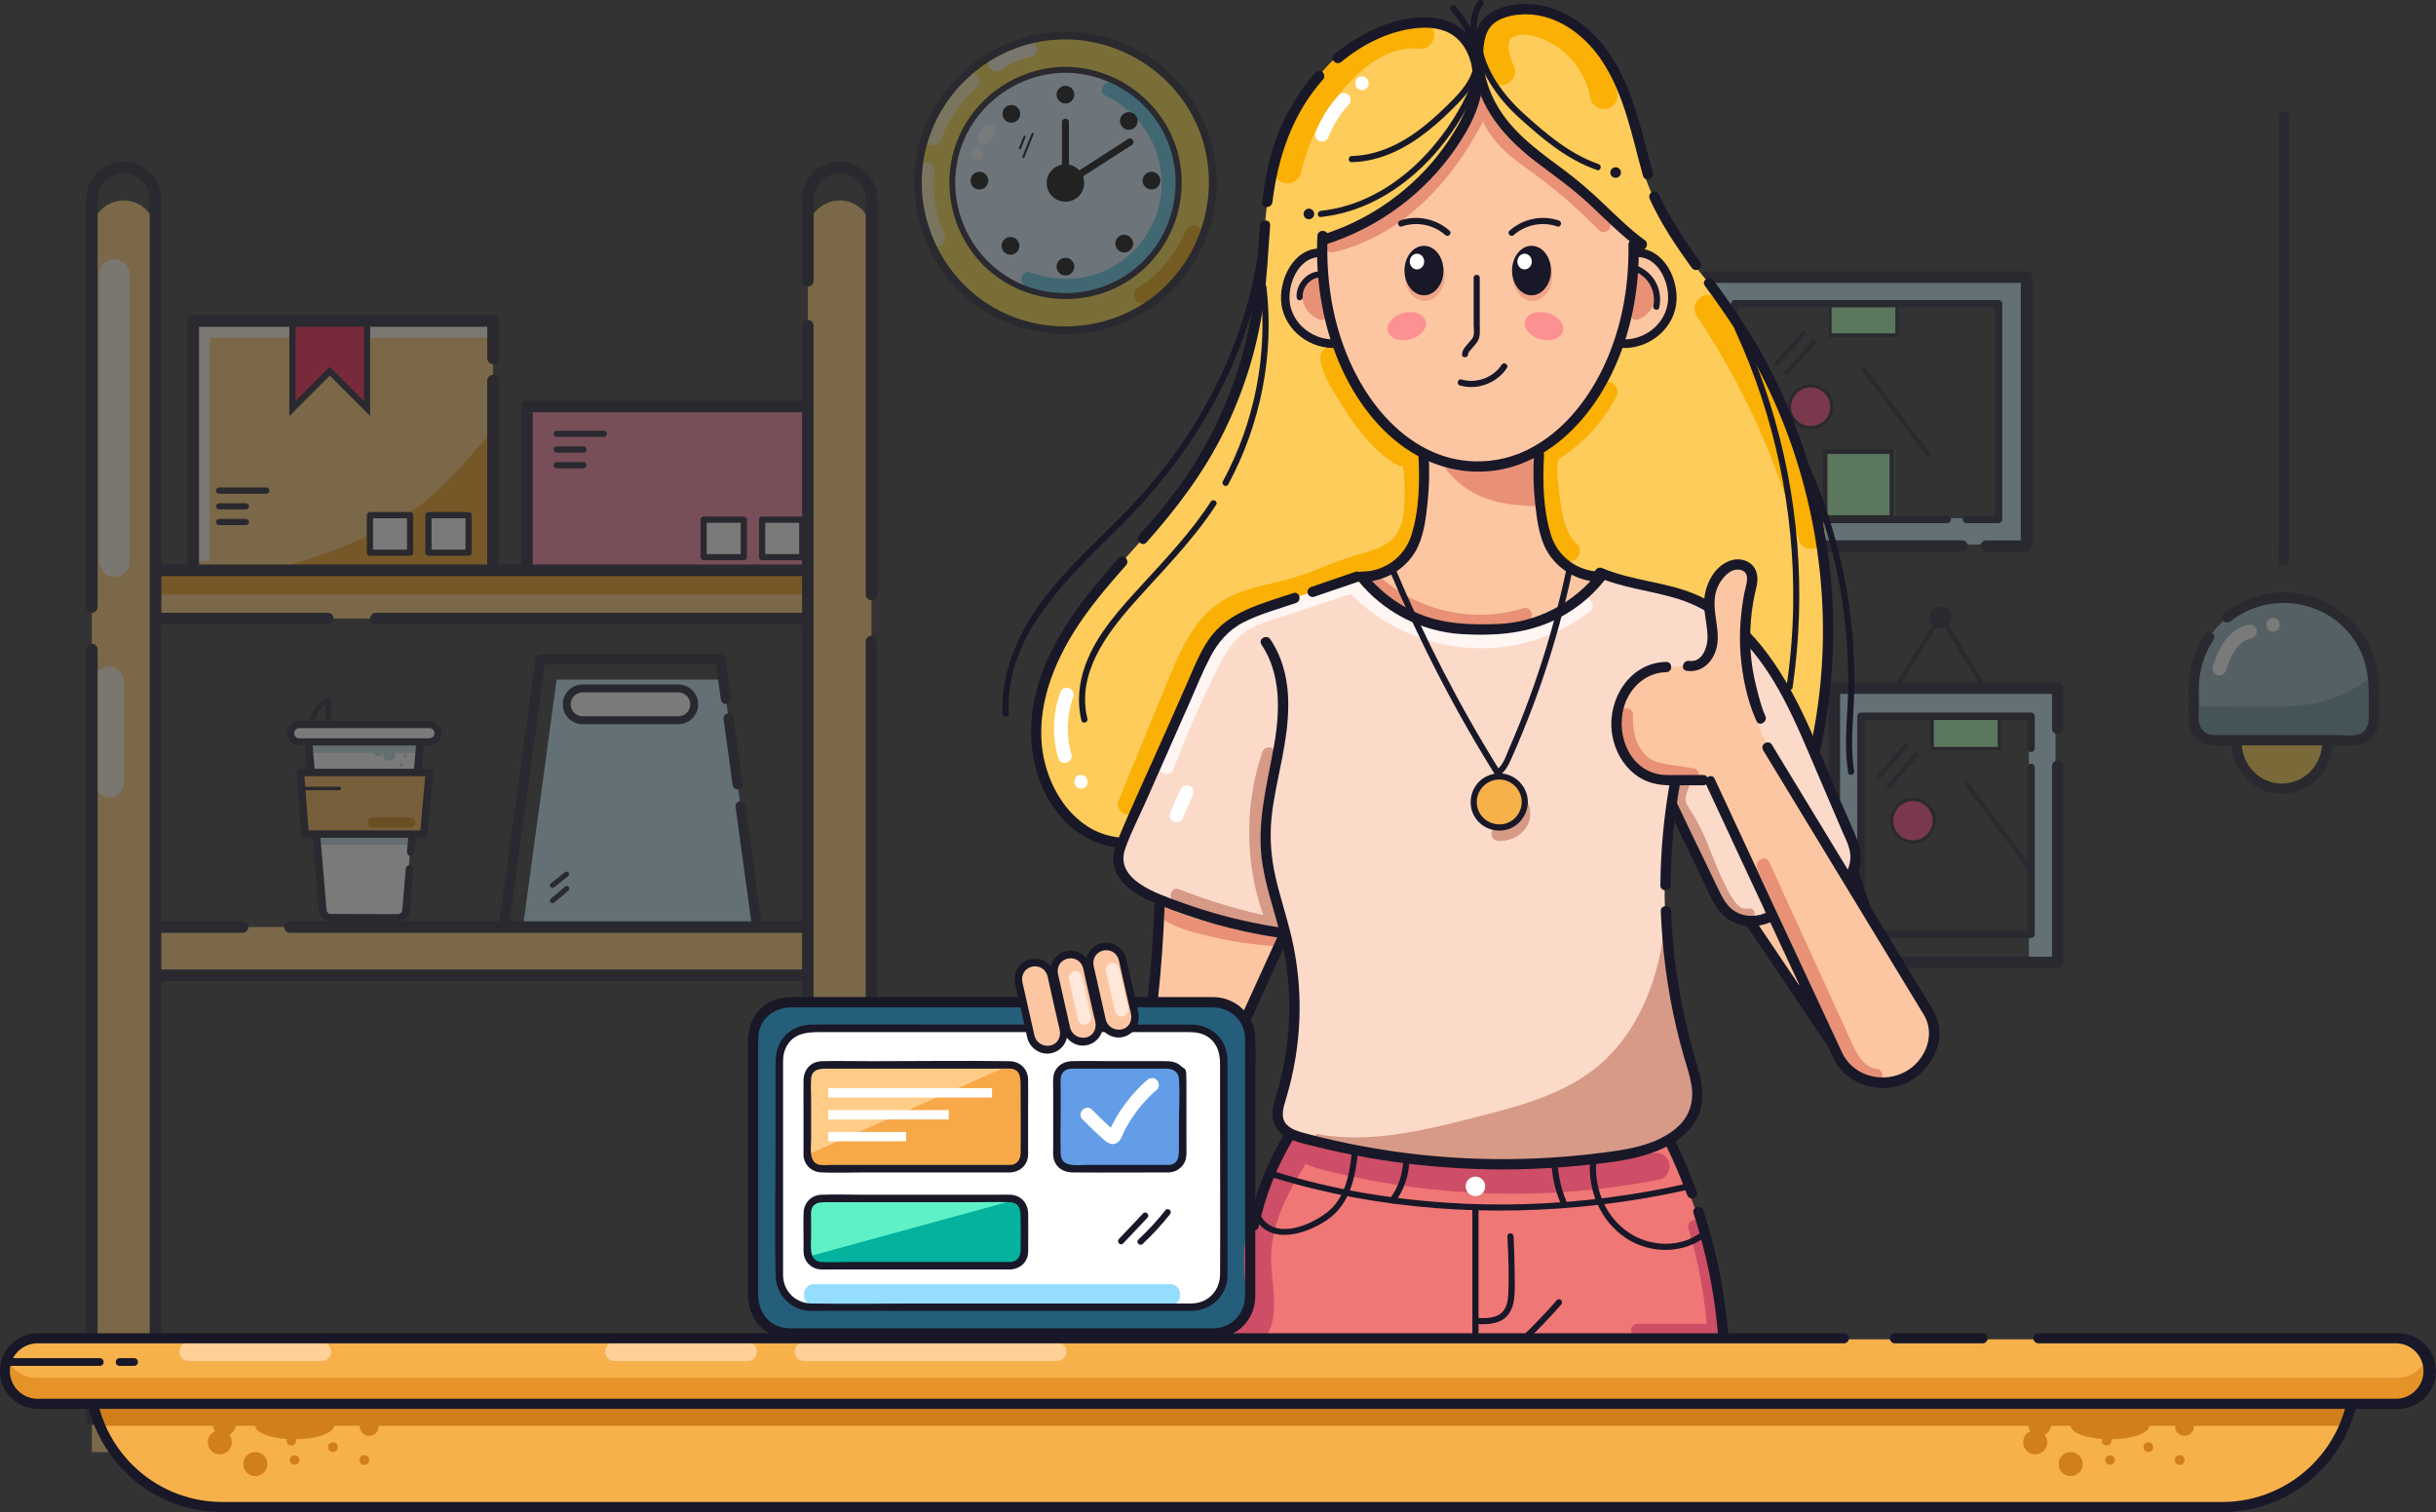 <?xml version="1.0" encoding="UTF-8"?>
<!-- green color, .cls-39, .cls-18, .cls-33  -->
<svg id="Layer_2" data-name="Layer 2" xmlns="http://www.w3.org/2000/svg" viewBox="0 0 533.57 331.27">
  <rect x="0" y="0" width="533.57" height="331.27" fill="#333333" stroke="none"/>
  <defs>
    <style>
      .cls-1 {
        fill: #f49e14;
      }

      .cls-2 {
        fill: #f7b14b;
      }

      .cls-3 {
        fill: #f7a848;
      }

      .cls-4 {
        fill: #f980a0;
      }

      .cls-5, .cls-6 {
        fill: #fc4278;
      }

      .cls-7 {
        fill: #66939e;
      }

      .cls-8 {
        fill: #000201;
      }

      .cls-9, .cls-10 {
        fill: #efa500;
      }

      .cls-11, .cls-12 {
        fill: #e89176;
      }

      .cls-13 {
        fill: #f91949;
      }

      .cls-14 {
        fill: #fdc6a2;
      }

      .cls-15 {
        fill: #fcdaca;
      }

      .cls-16 {
        fill: #fcdc3f;
      }

      .cls-17 {
        fill: #e59328;
      }

      .cls-18 {
        fill: #fab005;
      }

      .cls-19 {
        fill: #ef7776;
      }

      .cls-20 {
        fill: #fff;
      }

      .cls-21 {
        fill: #fff0b3;
      }

      .cls-22 {
        fill: #fff6f3;
      }

      .cls-23 {
        fill: #fff3e1;
      }

      .cls-24 {
        fill: #ffe7d9;
      }

      .cls-25 {
        fill: #fc8;
      }

      .cls-26 {
        fill: #ffcc6f;
      }

      .cls-27 {
        fill: #ffce45;
      }

      .cls-28 {
        fill: #ffd097;
      }

      .cls-29 {
        fill: #fcf6db;
      }

      .cls-30 {
        fill: #fdfeff;
      }

      .cls-31 {
        fill: #bce5f7;
      }

      .cls-32 {
        fill: #a5f9b3;
      }

      .cls-33 {
        fill: #fab005;
      }

      .cls-34 {
        fill: #c0dbe2;
      }

      .cls-35 {
        fill: #d88205;
      }

      .cls-36 {
        fill: #d17e1c;
      }

      .cls-37 {
        fill: #cd4e66;
      }

      .cls-38 {
        fill: #dbefff;
      }
      
      .cls-39 {
        fill: #fdcc5acc;
      }

      .cls-40 {
        fill: #d69a87;
      }

      .cls-41 {
        fill: #04b29d;
      }

      .cls-42 {
        fill: #181828;
      }

      .cls-43 {
        fill: #93b4be;
      }

      .cls-44 {
        fill: #94ddff;
      }

      .cls-45 {
        fill: #5ef1c8;
      }

      .cls-46 {
        fill: #639de7;
      }

      .cls-47 {
        fill: #5ccce8;
      }

      .cls-48 {
        fill: #255e7a;
      }

      .cls-10 {
        opacity: .51;
      }

      .cls-10, .cls-12 {
        isolation: isolate;
      }

      .cls-12 {
        opacity: .62;
      }

      .cls-49 {
        opacity: .35;
      }

      .cls-6 {
        opacity: .41;
      }
    </style>
  </defs>
  <g id="Layer_1-2" data-name="Layer 1">
    <g>
      <g class="cls-49">
        <g>
          <g>
            <polygon class="cls-31" points="166.43 207.62 113.93 207.62 121.92 148.89 158.43 148.89 166.43 207.62"/>
            <rect class="cls-20" x="124.14" y="150.82" width="27.93" height="6.97" rx="3.48" ry="3.48"/>
            <path class="cls-42" d="M161.55,172.93c-.54,0-1-.4-1.08-.94l-1.98-14.46c-.08-.6,.34-1.15,.93-1.23,.6-.08,1.15,.34,1.23,.93l1.98,14.46c.08,.6-.34,1.15-.93,1.23-.05,0-.1,0-.15,0Z"/>
            <path class="cls-42" d="M166.43,208.46h-56.66c-.32,0-.62-.14-.82-.37-.21-.24-.3-.55-.26-.87l8.62-62.92c.07-.54,.54-.94,1.08-.94h39.4c.54,0,1.01,.4,1.08,.94l1.19,8.68c.08,.6-.34,1.15-.93,1.23-.61,.08-1.15-.34-1.23-.93l-1.06-7.74h-37.5l-8.33,60.73h54.15l-4.05-29.52c-.08-.6,.34-1.15,.93-1.23,.61-.09,1.15,.34,1.23,.93l4.22,30.76c.04,.31-.05,.63-.26,.87-.21,.24-.51,.37-.82,.37Z"/>
            <path class="cls-42" d="M148.58,158.65h-20.96c-2.4,0-4.35-1.95-4.35-4.35s1.95-4.35,4.35-4.35h20.96c2.4,0,4.35,1.95,4.35,4.35s-1.95,4.35-4.35,4.35Zm-20.96-6.97c-1.45,0-2.62,1.18-2.62,2.62s1.18,2.62,2.62,2.62h20.96c1.45,0,2.62-1.18,2.62-2.62s-1.18-2.62-2.62-2.62h-20.96Z"/>
          </g>
          <g>
            <path class="cls-42" d="M121.41,194.37l3.08-2.46c.23-.19,.21-.61,0-.8-.25-.23-.56-.2-.8,0l-3.08,2.46c-.23,.19-.21,.61,0,.8,.25,.23,.56,.2,.8,0h0Z"/>
            <path class="cls-42" d="M121.43,197.71c1.04-.88,2.07-1.77,3.11-2.65,.23-.19,.21-.61,0-.8-.24-.22-.56-.21-.8,0-1.04,.88-2.07,1.77-3.11,2.65-.23,.19-.21,.61,0,.8,.24,.22,.56,.21,.8,0h0Z"/>
          </g>
        </g>
        <g>
          <rect class="cls-26" x="42.32" y="70.89" width="65.66" height="55.64"/>
          <rect class="cls-23" x="42.01" y="70.38" width="66.49" height="3.65"/>
          <rect class="cls-23" x="42.01" y="71.33" width="3.97" height="51.64"/>
          <polyline class="cls-13" points="80.3 70.77 80.3 89.89 71.7 81.28 72.56 81.28 63.95 89.89 63.95 70.77"/>
          <g>
            <polygon class="cls-42" points="63.37 91.14 63.37 70.38 64.73 70.38 64.73 87.87 72.18 80.42 73.13 81.38 63.37 91.14"/>
            <polygon class="cls-42" points="81.07 91.14 71.32 81.38 72.27 80.42 79.72 87.87 79.72 70.38 81.07 70.38 81.07 91.14"/>
          </g>
          <path class="cls-1" d="M107.51,94.81v31.66H49.13c7.58-.87,9.36-1.06,16.64-3.41,10.35-3.35,15.57-5.56,24.76-11.38,5.79-3.66,12.44-11.75,16.97-16.88Z"/>
          <path class="cls-42" d="M107.99,127.23H42.32c-.7,0-1.26-.57-1.26-1.26v-55.64c0-.7,.57-1.26,1.26-1.26H107.99c.7,0,1.26,.57,1.26,1.26v8.19c0,.7-.57,1.26-1.26,1.26s-1.26-.57-1.26-1.26v-6.93H43.59v53.11h63.13v-41.31c0-.7,.57-1.26,1.26-1.26s1.26,.57,1.26,1.26v42.58c0,.7-.57,1.26-1.26,1.26Z"/>
          <g>
            <g>
              <rect class="cls-20" x="81.04" y="112.86" width="8.8" height="8.22"/>
              <rect class="cls-20" x="93.85" y="112.86" width="8.8" height="8.22"/>
            </g>
            <g>
              <path class="cls-42" d="M89.83,121.76h-8.8c-.37,0-.68-.3-.68-.68v-8.22c0-.37,.3-.68,.68-.68h8.8c.37,0,.68,.3,.68,.68v8.22c0,.37-.3,.68-.68,.68Zm-8.12-1.35h7.44v-6.87h-7.44v6.87Z"/>
              <path class="cls-42" d="M102.64,121.76h-8.8c-.37,0-.68-.3-.68-.68v-8.22c0-.37,.3-.68,.68-.68h8.8c.37,0,.68,.3,.68,.68v8.22c0,.37-.3,.68-.68,.68Zm-8.12-1.35h7.44v-6.87h-7.44v6.87Z"/>
            </g>
          </g>
          <g>
            <path class="cls-42" d="M58.32,108.16h-10.33c-.37,0-.68-.3-.68-.68s.3-.68,.68-.68h10.33c.37,0,.68,.3,.68,.68s-.3,.68-.68,.68Z"/>
            <path class="cls-42" d="M53.86,111.6h-5.86c-.37,0-.68-.3-.68-.68s.3-.68,.68-.68h5.86c.37,0,.68,.3,.68,.68s-.3,.68-.68,.68Z"/>
            <path class="cls-42" d="M53.86,115.04h-5.86c-.37,0-.68-.3-.68-.68s.3-.68,.68-.68h5.86c.37,0,.68,.3,.68,.68s-.3,.68-.68,.68Z"/>
          </g>
        </g>
        <g>
          <rect class="cls-4" x="115.42" y="89.6" width="65.66" height="37.9"/>
          <path class="cls-42" d="M181.08,128.2H115.42c-.7,0-1.26-.57-1.26-1.26v-37.9c0-.7,.57-1.26,1.26-1.26h65.66c.7,0,1.26,.57,1.26,1.26v8.19c0,.7-.57,1.26-1.26,1.26s-1.26-.57-1.26-1.26v-6.92h-63.13v35.38h63.13v-23.57c0-.7,.57-1.26,1.26-1.26s1.26,.57,1.26,1.26v24.84c0,.7-.57,1.26-1.26,1.26Z"/>
          <g>
            <g>
              <rect class="cls-20" x="154.13" y="113.84" width="8.8" height="8.22"/>
              <rect class="cls-20" x="166.94" y="113.84" width="8.8" height="8.22"/>
            </g>
            <g>
              <path class="cls-42" d="M162.92,122.74h-8.79c-.37,0-.68-.3-.68-.68v-8.22c0-.37,.3-.68,.68-.68h8.79c.37,0,.68,.3,.68,.68v8.22c0,.37-.3,.68-.68,.68Zm-8.12-1.35h7.44v-6.87h-7.44v6.87Z"/>
              <path class="cls-42" d="M175.73,122.74h-8.8c-.37,0-.68-.3-.68-.68v-8.22c0-.37,.3-.68,.68-.68h8.8c.37,0,.68,.3,.68,.68v8.22c0,.37-.3,.68-.68,.68Zm-8.12-1.35h7.44v-6.87h-7.44v6.87Z"/>
            </g>
          </g>
          <g>
            <path class="cls-42" d="M132.26,95.72h-10.33c-.37,0-.68-.3-.68-.68s.3-.68,.68-.68h10.33c.37,0,.68,.3,.68,.68s-.3,.68-.68,.68Z"/>
            <path class="cls-42" d="M127.8,99.16h-5.86c-.37,0-.68-.3-.68-.68s.3-.68,.68-.68h5.86c.37,0,.68,.3,.68,.68s-.3,.68-.68,.68Z"/>
            <path class="cls-42" d="M127.8,102.6h-5.86c-.37,0-.68-.3-.68-.68s.3-.68,.68-.68h5.86c.37,0,.68,.3,.68,.68s-.3,.68-.68,.68Z"/>
          </g>
        </g>
        <rect class="cls-26" x="101.56" y="50.35" width="10.57" height="159.73" rx="5.28" ry="5.28" transform="translate(237.07 23.37) rotate(90)"/>
        <rect class="cls-1" x="104.21" y="47.71" width="5.28" height="159.73" transform="translate(234.43 20.73) rotate(90)"/>
        <path class="cls-42" d="M181.43,136.77H82.34c-.7,0-1.26-.57-1.26-1.26s.57-1.26,1.26-1.26h99.09c2.22,0,4.02-1.8,4.02-4.02s-1.8-4.02-4.02-4.02H32.27c-2.22,0-4.02,1.8-4.02,4.02s1.8,4.02,4.02,4.02h39.53c.7,0,1.26,.57,1.26,1.26s-.57,1.26-1.26,1.26H32.27c-3.61,0-6.55-2.94-6.55-6.55s2.94-6.55,6.55-6.55H181.43c3.61,0,6.55,2.94,6.55,6.55s-2.94,6.55-6.55,6.55Z"/>
        <rect class="cls-26" x="101.56" y="128.51" width="10.57" height="159.73" rx="5.28" ry="5.28" transform="translate(315.23 101.53) rotate(90)"/>
        <path class="cls-42" d="M181.43,214.93H32.27c-3.61,0-6.55-2.94-6.55-6.55s2.94-6.55,6.55-6.55h20.89c.7,0,1.26,.57,1.26,1.26s-.57,1.26-1.26,1.26h-20.89c-2.22,0-4.02,1.8-4.02,4.02s1.8,4.02,4.02,4.02H181.43c2.22,0,4.02-1.8,4.02-4.02s-1.8-4.02-4.02-4.02H63.53c-.7,0-1.26-.57-1.26-1.26s.57-1.26,1.26-1.26h117.9c3.61,0,6.55,2.94,6.55,6.55s-2.94,6.55-6.55,6.55Z"/>
        <path class="cls-26" d="M27.1,43.91h0c3.85,0,6.97,3.12,6.97,6.97V318.12h-13.95V50.88c0-3.85,3.12-6.97,6.97-6.97Z"/>
        <path class="cls-26" d="M183.92,43.91h0c3.85,0,6.97,3.12,6.97,6.97V318.12h-13.95V50.88c0-3.85,3.12-6.97,6.97-6.97Z"/>
        <path class="cls-42" d="M190.89,312.14h-13.95c-.7,0-1.26-.57-1.26-1.26V71.33c0-.7,.57-1.26,1.26-1.26s1.26,.57,1.26,1.26v238.28h11.42V140.55c0-.7,.57-1.26,1.26-1.26s1.26,.57,1.26,1.26v170.33c0,.7-.57,1.26-1.26,1.26Z"/>
        <path class="cls-42" d="M190.89,131.49c-.7,0-1.26-.57-1.26-1.26V43.64c0-3.15-2.56-5.71-5.71-5.71s-5.71,2.56-5.71,5.71v17.89c0,.7-.57,1.26-1.26,1.26s-1.26-.57-1.26-1.26v-17.89c0-4.54,3.7-8.24,8.24-8.24s8.24,3.7,8.24,8.24v86.58c0,.7-.57,1.26-1.26,1.26Z"/>
        <rect class="cls-23" x="21.76" y="56.76" width="6.68" height="69.67" rx="3.34" ry="3.34"/>
        <rect class="cls-23" x="20.52" y="145.99" width="6.68" height="28.73" rx="3.34" ry="3.34"/>
        <path class="cls-42" d="M34.07,312.14h-13.95c-.7,0-1.26-.57-1.26-1.26V142.28c0-.7,.57-1.26,1.26-1.26s1.26,.57,1.26,1.26v167.33h11.42V43.64c0-3.15-2.56-5.71-5.71-5.71s-5.71,2.56-5.71,5.71v89.33c0,.7-.57,1.26-1.26,1.26s-1.26-.57-1.26-1.26V43.64c0-4.54,3.7-8.24,8.24-8.24s8.24,3.7,8.24,8.24V310.88c0,.7-.57,1.26-1.26,1.26Z"/>
      </g>
      <g class="cls-49">
        <rect class="cls-31" x="401.77" y="150.76" width="5.83" height="60.09"/>
        <rect class="cls-31" x="444.4" y="150.76" width="5.83" height="60.09"/>
        <rect class="cls-31" x="404.31" y="151.41" width="44.05" height="6.21"/>
        <ellipse class="cls-5" cx="419" cy="179.65" rx="4.66" ry="4.58"/>
        <rect class="cls-32" x="423.23" y="157.34" width="14.68" height="6.57"/>
        <path class="cls-42" d="M450.71,212.11h-48.94c-.7,0-1.26-.57-1.26-1.26v-60.09c0-.7,.57-1.26,1.26-1.26h48.94c.7,0,1.26,.57,1.26,1.26v8.84c0,.7-.57,1.26-1.26,1.26s-1.26-.57-1.26-1.26v-7.58h-46.41v57.56h46.41v-41.71c0-.7,.57-1.26,1.26-1.26s1.26,.57,1.26,1.26v42.98c0,.7-.57,1.26-1.26,1.26Z"/>
        <path class="cls-42" d="M444.88,205.49h-37.27c-.45,0-.81-.36-.81-.81v-47.77c0-.45,.36-.81,.81-.81h37.27c.45,0,.81,.36,.81,.81v7.03c0,.45-.36,.81-.81,.81s-.81-.36-.81-.81v-6.22h-35.66v46.16h35.66v-35.75c0-.45,.36-.81,.81-.81s.81,.36,.81,.81v36.55c0,.45-.36,.81-.81,.81Z"/>
        <circle class="cls-42" cx="425" cy="135.25" r="2.44"/>
        <path class="cls-42" d="M415.51,150.79c-.09,0-.18-.02-.26-.08-.23-.15-.31-.45-.16-.69l9.69-15.53c.15-.24,.46-.3,.69-.16,.23,.15,.31,.45,.16,.69l-9.69,15.53c-.09,.15-.26,.24-.42,.24Z"/>
        <path class="cls-42" d="M434.52,150.79c-.17,0-.33-.08-.42-.24l-9.69-15.53c-.15-.23-.08-.54,.16-.69,.23-.15,.54-.08,.69,.16l9.69,15.53c.15,.23,.08,.54-.16,.69-.08,.05-.17,.08-.26,.08Z"/>
        <g>
          <path class="cls-42" d="M411.65,170.55c-.12,0-.23-.04-.33-.12-.21-.18-.23-.5-.05-.71l5.93-6.78c.18-.21,.5-.23,.71-.05,.21,.18,.23,.5,.05,.71l-5.93,6.78c-.1,.11-.24,.17-.38,.17Z"/>
          <path class="cls-42" d="M413.77,172.67c-.12,0-.23-.04-.33-.12-.21-.18-.23-.5-.05-.71l5.93-6.78c.18-.21,.5-.23,.71-.05,.21,.18,.23,.5,.05,.71l-5.93,6.78c-.1,.11-.24,.17-.38,.17Z"/>
        </g>
        <path class="cls-42" d="M444.69,190.88c-.15,0-.3-.07-.4-.2l-14.12-18.92c-.17-.22-.12-.53,.1-.7,.22-.17,.53-.12,.7,.1l14.12,18.92c.17,.22,.12,.53-.1,.7-.09,.07-.19,.1-.3,.1Z"/>
        <path class="cls-42" d="M437.91,164.33h-14.68c-.19,0-.35-.16-.35-.35v-7.2c0-.19,.16-.35,.35-.35h14.68c.19,0,.35,.16,.35,.35v7.2c0,.19-.16,.35-.35,.35Zm-14.33-.7h13.98v-6.5h-13.98v6.5Z"/>
        <path class="cls-42" d="M419,184.8c-2.76,0-5.01-2.25-5.01-5.01s2.25-5.01,5.01-5.01,5.01,2.25,5.01,5.01-2.25,5.01-5.01,5.01Zm0-9.32c-2.38,0-4.31,1.93-4.31,4.31s1.93,4.31,4.31,4.31,4.31-1.93,4.31-4.31-1.93-4.31-4.31-4.31Z"/>
        <rect class="cls-31" x="374.3" y="61.02" width="68.42" height="5.77"/>
        <rect class="cls-31" x="374.3" y="113.53" width="68.42" height="5.77"/>
        <g>
          <rect class="cls-31" x="373.73" y="60.29" width="5.93" height="59.86"/>
          <rect class="cls-31" x="438.11" y="60.29" width="5.93" height="59.86"/>
        </g>
        <ellipse class="cls-5" cx="396.32" cy="89.09" rx="4.66" ry="4.58"/>
        <rect class="cls-32" x="400.27" y="98.69" width="14.68" height="14.68"/>
        <rect class="cls-32" x="400.56" y="66.35" width="14.68" height="6.65"/>
        <path class="cls-42" d="M443.89,120.9h-8.84c-.7,0-1.26-.57-1.26-1.26s.57-1.26,1.26-1.26h7.58V61.96h-67.56v56.41h54.71c.7,0,1.26,.57,1.26,1.26s-.57,1.26-1.26,1.26h-55.98c-.7,0-1.26-.57-1.26-1.26V60.69c0-.7,.57-1.26,1.26-1.26h70.09c.7,0,1.26,.57,1.26,1.26v58.94c0,.7-.57,1.26-1.26,1.26Z"/>
        <path class="cls-42" d="M437.74,114.61h-7.03c-.45,0-.81-.36-.81-.81s.36-.81,.81-.81h6.22v-45.66h-56.16v45.66h45.75c.45,0,.81,.36,.81,.81s-.36,.81-.81,.81h-46.55c-.45,0-.81-.36-.81-.81v-47.27c0-.45,.36-.81,.81-.81h57.77c.45,0,.81,.36,.81,.81v47.27c0,.45-.36,.81-.81,.81Z"/>
        <g>
          <path class="cls-42" d="M389.26,80.04c-.12,0-.24-.04-.33-.12-.2-.18-.22-.5-.04-.7l5.93-6.66c.18-.2,.49-.22,.7-.04,.2,.18,.22,.5,.04,.7l-5.93,6.66c-.1,.11-.23,.17-.37,.17Z"/>
          <path class="cls-42" d="M391.38,82.12c-.12,0-.24-.04-.33-.12-.2-.18-.22-.5-.04-.7l5.93-6.66c.18-.2,.49-.22,.7-.04,.2,.18,.22,.5,.04,.7l-5.93,6.66c-.1,.11-.23,.17-.37,.17Z"/>
        </g>
        <path class="cls-42" d="M394.35,109.43c-.16,0-.31-.07-.41-.21l-5.08-7.21c-.16-.22-.1-.53,.12-.69,.22-.16,.53-.11,.69,.12l5.08,7.21c.16,.22,.1,.53-.12,.69-.09,.06-.19,.09-.29,.09Z"/>
        <path class="cls-42" d="M422.3,100c-.15,0-.3-.07-.39-.2l-14.12-18.58c-.17-.22-.12-.53,.09-.69,.22-.17,.53-.12,.69,.09l14.12,18.58c.17,.22,.12,.53-.09,.69-.09,.07-.2,.1-.3,.1Z"/>
        <path class="cls-42" d="M414.39,113.87h-14.68c-.27,0-.5-.22-.5-.5v-14.42c0-.27,.22-.5,.5-.5h14.68c.27,0,.5,.22,.5,.5v14.42c0,.27-.22,.5-.5,.5Zm-14.19-.99h13.69v-13.43h-13.69v13.43Z"/>
        <path class="cls-42" d="M415.52,73.92h-14.68c-.19,0-.35-.16-.35-.35v-7.07c0-.19,.16-.35,.35-.35h14.68c.19,0,.35,.16,.35,.35v7.07c0,.19-.16,.35-.35,.35Zm-14.34-.69h13.99v-6.38h-13.99v6.38Z"/>
        <path class="cls-42" d="M396.6,94.03c-2.76,0-5-2.21-5-4.92s2.25-4.92,5-4.92,5.01,2.21,5.01,4.92-2.25,4.92-5.01,4.92Zm0-9.15c-2.38,0-4.31,1.9-4.31,4.23s1.93,4.23,4.31,4.23,4.31-1.9,4.31-4.23-1.93-4.23-4.31-4.23Z"/>
      </g>
      <g class="cls-49">
        <path class="cls-10" d="M263.84,42.62h0c-1.02,0-1.83-.83-1.83-1.84,.01-2.98-.43-5.92-1.32-8.76-.3-.97,.24-1.99,1.2-2.3,.97-.3,1.99,.24,2.3,1.2,1,3.2,1.5,6.52,1.49,9.88,0,1.01-.82,1.83-1.83,1.83h-.02Z"/>
        <circle class="cls-16" cx="233.37" cy="40.09" r="32.32"/>
        <circle class="cls-38" cx="233.37" cy="40.09" r="24.81"/>
        <circle class="cls-8" cx="233.37" cy="40.09" r="4.1"/>
        <g>
          <path class="cls-8" d="M223.38,32.71h-.06c-.12-.05-.17-.18-.13-.31l1.02-2.53c.05-.12,.18-.17,.3-.13h0c.12,.05,.17,.18,.13,.3l-1.02,2.53c-.04,.09-.13,.15-.24,.13h0Z"/>
          <path class="cls-8" d="M224.14,34.6h-.06c-.12-.05-.17-.18-.13-.31h0l2.02-5.05c.04-.11,.17-.17,.29-.13h0c.12,.05,.17,.18,.13,.3h0l-2.02,5.05c-.04,.09-.13,.15-.24,.14h.01Z"/>
        </g>
        <path class="cls-47" d="M242.16,20.97c7.94,3.77,12.86,11.92,12.24,20.74-.55,7.87-5.84,15.06-13.2,17.93-4.99,1.95-10.45,1.89-15.46,.02-1.99-.74-2.86,2.45-.87,3.19,9.39,3.51,20.34,.84,26.92-6.77,6.58-7.62,7.73-17.86,3.54-26.6-2.38-4.95-6.53-8.99-11.48-11.35-1.91-.9-3.59,1.94-1.66,2.85h-.02Z"/>
        <g>
          <circle class="cls-8" cx="233.37" cy="20.73" r="1.94"/>
          <circle class="cls-8" cx="233.37" cy="58.41" r="1.94"/>
        </g>
        <g>
          <circle class="cls-8" cx="252.21" cy="39.57" r="1.94"/>
          <circle class="cls-8" cx="214.53" cy="39.57" r="1.94"/>
        </g>
        <g>
          <circle class="cls-8" cx="246.25" cy="53.37" r="1.94"/>
          <circle class="cls-8" cx="221.52" cy="24.94" r="1.94"/>
        </g>
        <g>
          <circle class="cls-8" cx="221.33" cy="53.86" r="1.94"/>
          <circle class="cls-8" cx="247.24" cy="26.5" r="1.94"/>
        </g>
        <path class="cls-21" d="M204.36,31.85c-.21,0-.41-.03-.62-.1-.96-.34-1.45-1.39-1.11-2.34,1.8-5.03,4.88-9.54,8.93-13.03,.77-.67,1.92-.58,2.59,.18,.67,.77,.58,1.92-.18,2.59-3.57,3.08-6.29,7.06-7.87,11.49-.27,.75-.98,1.21-1.73,1.21h-.01Z"/>
        <path class="cls-21" d="M205.15,53.95c-.71,0-1.39-.41-1.69-1.11-2.12-4.9-2.94-10.31-2.37-15.62,.1-1.01,1.02-1.74,2.01-1.63,1.01,.1,1.74,1.01,1.62,2.01-.5,4.69,.23,9.44,2.1,13.77,.4,.92-.02,2.01-.96,2.42-.24,.1-.48,.15-.73,.15h.01Z"/>
        <path class="cls-29" d="M218.31,15.61c-.57,0-1.12-.26-1.48-.75-.6-.82-.41-1.96,.4-2.56,2.27-1.65,4.93-2.85,7.68-3.43,.99-.22,1.96,.41,2.18,1.41,.22,.99-.41,1.96-1.41,2.18-2.25,.48-4.43,1.46-6.3,2.82-.33,.24-.7,.35-1.08,.35h.01Z"/>
        <path class="cls-9" d="M250.16,66.47c-.64,0-1.25-.33-1.59-.92-.5-.88-.2-2,.68-2.51,4.15-2.37,7.71-6.61,10.57-12.59,.44-.91,1.53-1.31,2.45-.86s1.29,1.53,.86,2.45c-3.19,6.66-7.25,11.43-12.06,14.18-.29,.16-.6,.25-.9,.25h0Z"/>
        <g>
          <path class="cls-30" d="M216.73,30.75c.06-.1,.12-.21,.18-.31l-.19,.29c.24-.38,.54-.73,.86-1.03l-.25,.23c.08-.07,.15-.14,.24-.21,.15-.1,.26-.22,.34-.38,.11-.14,.17-.29,.2-.47,.04-.18,.03-.36-.03-.53-.02-.18-.09-.34-.2-.48-.2-.27-.5-.49-.85-.53h-.36c-.24,0-.46,.09-.65,.23-.34,.29-.68,.6-.97,.95s-.54,.73-.75,1.12c-.08,.16-.12,.33-.11,.51-.02,.18,0,.35,.07,.53,.05,.17,.15,.31,.28,.43,.1,.13,.24,.24,.4,.31,.32,.14,.7,.19,1.04,.04l.3-.16c.19-.14,.33-.31,.44-.52h0Z"/>
          <path class="cls-30" d="M214.07,34.89c1.71-.15,1.47-2.8-.24-2.65s-1.47,2.8,.24,2.65h0Z"/>
        </g>
        <path class="cls-8" d="M232.6,26.75v13.43c0,.57,.66,.99,1.16,.67,4.13-2.65,8.26-5.31,12.39-7.96,.59-.38,1.18-.76,1.76-1.13,.83-.53,.06-1.87-.78-1.33-4.13,2.65-8.26,5.31-12.39,7.96-.59,.38-1.18,.76-1.76,1.13l1.16,.67v-13.43c0-.99-1.54-.99-1.54,0h0Z"/>
        <path class="cls-42" d="M233.37,8.62c13.06,.07,25.09,8.33,29.57,20.66s.65,26.6-9.49,35.05-25.04,9.55-36.35,2.72c-11.27-6.81-17.23-20.33-14.59-33.24,2.61-12.72,13.07-22.75,25.9-24.8,1.64-.26,3.29-.37,4.95-.38,1.09,0,1.09-1.7,0-1.7-13.8,.07-26.36,8.78-31.15,21.75-4.83,13.07-.66,28.26,10.12,37.06s26.25,9.96,38.15,2.77,18.11-21.37,15.4-34.99-13.9-24.17-27.45-26.21c-1.68-.25-3.37-.38-5.06-.39-1.09,0-1.09,1.69,0,1.7Z"/>
        <path class="cls-42" d="M233.37,15.94c10.08,.07,19.34,6.44,22.74,15.99s.41,20.34-7.34,26.79c-7.8,6.48-19.2,7.31-27.87,2.07-8.64-5.22-13.22-15.57-11.21-25.48,2.27-11.2,12.31-19.29,23.69-19.37,.84,0,.84-1.31,0-1.3-10.57,.07-20.19,6.7-23.88,16.63-3.73,10.02-.57,21.69,7.69,28.47,8.24,6.77,20.17,7.7,29.33,2.17s13.89-16.34,11.84-26.78c-2.32-11.83-12.99-20.41-24.97-20.49-.84,0-.84,1.3,0,1.3Z"/>
      </g>
      <path class="cls-39" d="M341.42,90.82c-2.98,4.75-4.67,10.31-4.82,15.92-.21,7.72,3.15,16.17,10.22,19.27,2.89,1.27,6.1,1.54,9.21,2.07,5.99,1.01,11.81,3.05,17.13,5.99,.17-2.88,.54-5.97,2.51-8.08s6.06-2.34,7.36,.23c.75,1.49,.32,3.26,.18,4.91-.2,2.25-1.02,5.88,0,7.95,.4,.81,1.08,1.45,1.63,2.17,1.33,1.74,2.01,3.88,3.21,5.7,.71,1.07,2.14,1.72,2.76,2.77,1.11,1.88,.88,4.36,1.57,6.4,.65,1.93,2.06,3.52,3.27,5.13,.71,.95,.89,1.73,1.97,.94,.56-.41,.99-1.69,1.15-2.36,.32-1.37-.04-2.82,.04-4.21,.12-2.07,.22-4.15,.33-6.23,.53-9.97,.96-20.03-.48-29.91-.97-6.68-2.78-13.22-5.16-19.53-2.04-5.38-3.64-11.19-6.29-16.32-1.14-2.2-2.76-4.12-4.01-6.25-1.24-2.1-2.12-4.39-3.18-6.58-1.52-3.13-3.44-6.08-5.69-8.74-6.37-7.56-11.64-15.88-14.71-25.37"/>
      <path class="cls-33" d="M345.37,119.11c-2.34-1.87-3.03-5.68-3.49-8.46-.25-1.55-.41-3.12-.56-4.68s-.56-3.82,.12-5.32c.2-.44-.14,.1,.07-.13,.23-.26,.67-.44,.97-.64,.72-.49,1.42-1.02,2.1-1.56,1.28-1.01,2.5-2.11,3.62-3.29,2.29-2.41,4.25-5.14,5.79-8.08,1.35-2.56-2.53-4.84-3.89-2.27-1.63,3.1-3.7,5.9-6.24,8.32-1.24,1.19-2.57,2.26-4,3.22-1.82,1.22-2.71,2.4-3.03,4.61-.55,3.76,.15,7.92,.82,11.64,.6,3.33,1.76,7.62,4.54,9.83,.95,.76,2.25,.93,3.18,0,.78-.78,.96-2.42,0-3.18h0Z"/>
      <path class="cls-19" d="M283.17,248.74c-5.71,7.02-8.96,16.01-9.05,25.06-.04,3.58,.4,7.19-.19,10.72s-2.47,7.12-5.75,8.54c35.8,1.17,71.62,1.49,107.43,.94,.36,0,.74-.01,1.06-.18,.89-.44,.91-1.68,.79-2.67-1.76-14.52-6.12-28.71-12.82-41.71-3.71,2.94-8.68,3.63-13.4,4.11-22.9,2.36-46.53,2.43-68.37-4.84"/>
      <path class="cls-37" d="M358.75,292.99c4.1-.01,8.2,0,12.3,0,1.06,0,2.13,0,3.19,0,.79,0,1.62-.05,2.2-.67,1.04-1.12,.35-3.21,.19-4.56-.82-6.61-1.96-13.02-3.91-19.4-.56-1.84-3.46-1.06-2.89,.8,1.75,5.73,2.92,11.5,3.65,17.44,.09,.69,.17,1.38,.26,2.07,.07,.55,.01,1.37,.24,1.87,0,.57,.21,.39,.64-.54-.26,0-.52,0-.78,0-.4,0-.79,0-1.19,0-.95,0-1.9,0-2.85,0-3.69,0-7.38-.01-11.06,0-1.93,0-1.93,3,0,3h0Z"/>
      <rect class="cls-48" x="164.94" y="219.57" width="108.87" height="72.55" rx="7.95" ry="7.95"/>
      <rect class="cls-20" x="170.7" y="225.31" width="97.36" height="61.08" rx="6.9" ry="6.9"/>
      <path class="cls-39" d="M248.55,177.85c3.11-7.52,6.14-14.77,9.25-22.29,3.15-7.63,5.87-14.58,12.57-19.4,4.22-3.03,9.14-4.07,14.14-5.47,6.4-1.79,12.39-3.56,18.79-5.35,1.16-.32,2.16-2.67,3-3.53,.74-.76,2.87-1.27,3.16-2.29,1.4-4.79,1.6-10.46,1.84-15.44,.06-1.33,1.22-3.28,.51-4.41-.86-1.38-5.08-4.14-6.51-4.9-6.88-3.68-7.24-9.07-11.03-15.88-.48-.86-.65-3.13-1.52-3.61-.77-.43-2.9,.17-3.77,.04-2.29-.36-3.74-2.57-5.44-4.14-9.55,23.71-25.23,47.22-32.86,71.62"/>
      <path class="cls-39" d="M289.96,52.5c12.34-3.82,23.16-12.35,29.76-23.46,2.14-3.6,3.87-7.57,3.98-11.75,.11-4.18-1.66-8.6-5.23-10.77-3.06-1.86-6.92-1.85-10.44-1.16-10.38,2.04-19.2,9.51-24.4,18.73-6.98,12.38-6.27,25.51-7.62,39.06-1.62,16.24-7.92,32.16-17.68,45.22-6.41,8.57-14.28,15.96-20.68,24.54-6.4,8.58-11.38,18.89-10.65,29.57,.73,10.68,7.56,21.2,18.22,22.12"/>
      <path class="cls-33" d="M289.23,78.97c.4,2.5,1.64,4.75,2.93,6.89,1.22,2.02,2.45,4.04,3.79,5.98,2.7,3.91,5.86,7.53,10,9.96,2.5,1.47,4.77-2.42,2.27-3.89-3.56-2.09-6.27-5.25-8.58-8.63-1.2-1.75-2.3-3.56-3.4-5.38-1.18-1.95-2.3-3.85-2.66-6.13-.19-1.2-1.69-1.87-2.77-1.57-1.28,.35-1.76,1.56-1.57,2.77h0Z"/>
      <path class="cls-33" d="M249.27,176.76c3.13-7.62,6.26-15.24,9.39-22.86,2.51-6.11,4.85-13.33,10.19-17.62,2.47-1.98,5.59-2.88,8.61-3.63,3.4-.85,6.8-1.58,10.1-2.78,3.56-1.3,7.03-2.86,10.67-3.92,3.07-.89,6.24-1.76,8.84-3.71,3.35-2.53,4.52-6.2,4.91-10.24,.43-4.54,.13-9.11-.68-13.59-.21-1.2-1.67-1.87-2.77-1.57-1.26,.35-1.79,1.57-1.57,2.77,.71,3.95,.89,7.99,.55,11.99-.25,3.03-1.05,5.81-3.76,7.49s-5.91,2.2-8.88,3.22c-3.59,1.23-7.04,2.81-10.65,3.98-6.3,2.03-13.27,2.43-18.55,6.83s-7.87,11.14-10.41,17.32c-3.44,8.38-6.89,16.77-10.33,25.15-.46,1.12,.5,2.47,1.57,2.77,1.29,.35,2.3-.44,2.77-1.57h0Z"/>
      <path class="cls-37" d="M275.69,294.59c5.87-5.17,2.24-13.87,2.76-20.51,.31-3.92,1.55-7.85,3.21-11.4,.86-1.84,1.85-3.63,2.92-5.36,.8-1.28,1.57-2.42,1.93-3.9,.15-.62-.21,.25,.04-.08-.23,.32-.31,.37-.69,.59-.55,.32-.91,.06-1.42,.28-.14,.06-.28-.15,.1,.06,.14,.08,.27,.16,.41,.23,.55,.28,1.12,.52,1.69,.75,1.87,.78,3.87,1.21,5.83,1.68,4.37,1.05,8.78,1.91,13.22,2.59,8.99,1.38,18.08,2.08,27.18,2,10.28-.09,20.54-1.16,30.63-3.12,1.59-.31,2.5-2.21,2.1-3.69-.46-1.66-2.09-2.41-3.69-2.1-17.7,3.44-36.08,3.89-53.92,1.23-4.52-.67-9.01-1.54-13.46-2.59-1.98-.47-4.07-.85-5.95-1.65-1.53-.65-3.01-1.72-4.92-1.15-1.7,.51-2.55,2.07-3.02,3.65-.05,.17-.21,.53-.2,.71-.02-.37,.31-.62-.11,.03-.63,.97-1.24,1.94-1.82,2.93-2.13,3.68-3.88,7.66-4.96,11.77-1.17,4.47-1.35,8.91-.84,13.48,.22,1.94,.46,3.9,.34,5.85-.09,1.34-.47,2.47-1.6,3.46-1.22,1.07-1.09,3.15,0,4.24,1.21,1.21,3.02,1.07,4.24,0h0Z"/>
      <path class="cls-14" d="M254.29,194.43c-.1,7.94-1.67,16.38-1.77,24.33,0,.27,1.47,.06,1.64,.27,.2,.23,.54,.27,.85,.28,2.58,.08,5.16-.18,7.73,0s5.21,.85,7.16,2.53c.46,.4,.91,.87,1.51,1.02,1.19,.29,2.22-.83,2.9-1.85,2.88-4.35,4.9-9.26,5.91-14.37,.06-.3,.11-.62,.01-.91-.13-.37-.49-.6-.82-.81-6.2-3.8-13.02-6.57-20.11-8.19"/>
      <path class="cls-11" d="M254.45,201.19c3.27,2.32,7.64,3.26,11.48,4.15,4.21,.98,8.49,1.6,12.8,1.9,1.93,.13,1.92-2.87,0-3-4.05-.28-8.06-.87-12.01-1.79-3.6-.84-7.7-1.68-10.76-3.85-1.58-1.12-3.08,1.48-1.51,2.59h0Z"/>
      <g>
        <path class="cls-15" d="M279.47,204.21c-9.13-1.39-18.09-3.94-26.59-7.56-3.93-1.68-8.37-4.53-8.19-8.8,.06-1.38,.63-2.68,1.19-3.94,5.38-12.16,10.75-24.32,16.13-36.48,1.58-3.56,3.24-7.25,6.17-9.81,2.62-2.29,6-3.47,9.29-4.59,6.53-2.23,13.05-4.46,19.58-6.69l1.01-.99c5.65,7.22,14.76,11.59,23.92,11.5h4.59c9.16,.1,18.27-4.28,23.92-11.5l-.28,.1c6.24,2.72,13.12,2.97,19.41,5.35,6.08,2.29,11.29,6.61,15.33,11.64,5.59,6.97,9.17,15.29,12.69,23.5,2.65,6.19,5.3,12.37,7.95,18.56,1.83,4.28-.22,9.23-4.54,10.96l-14.44,5.77c-4.05,1.62-8.65-.18-10.54-4.1-3.32-6.92-6.91-14.37-9.95-20.73l1.73-10.65c-4.98,21.88-4.22,45.03,2.18,66.54,.94,3.14,2,6.42,1.38,9.64-1.4,7.25-10.06,10.2-17.36,11.3-22.83,3.44-46.37,2.12-68.68-3.85-2.08-.56-4.38-1.34-5.3-3.29-.85-1.8-.2-3.9,.38-5.81,3.4-11.16,3.81-23.22,1.18-34.58-1.57-6.79-4.21-13.4-4.61-20.35-.43-7.61,1.85-15.08,3.09-22.6,1.24-7.52,1.29-15.82-3.03-22.1l2.4,63.59Z"/>
        <path class="cls-15" d="M276.9,140.94c.36,2.81-.11,5.84,0,8.67,.17,4.45,.72,8.7,.26,13.13-.26,2.51-.58,5.21,.6,7.44,1.56-5.98,3.67-12.25,3.16-18.41-.24-2.97-2.32-5.89-3.04-8.78"/>
      </g>
      <path class="cls-40" d="M367.73,171.95c-.47,1.17-1.08,3.05-.77,4.32,.16,.64,.69,1.26,1.03,1.81,.42,.67,.84,1.34,1.23,2.02,1.69,2.89,2.88,6,4.13,9.09,1.13,2.8,2.3,5.6,3.91,8.17,1.36,2.17,3.41,4.6,6.27,3.85,1.4-.37,.81-2.54-.6-2.17-2.37,.63-4.19-3.47-5.03-5.1-1.2-2.32-2.14-4.75-3.11-7.17s-1.91-4.74-3.15-6.98c-.69-1.25-1.5-2.42-2.21-3.66-.57-1,.06-2.56,.47-3.58,.54-1.34-1.63-1.93-2.17-.6h0Z"/>
      <path class="cls-14" d="M384.44,203.74c1.54,1.73,2.69,3.75,3.89,5.72,1.3,2.11,2.72,4.06,4.42,5.87,.99,1.06,3.01-.03,2.51-1.46-1.73-4.9-3.9-9.63-6.52-14.11-.97-1.67-3.57-.16-2.59,1.51,2.49,4.26,4.58,8.74,6.22,13.4l2.51-1.46c-1.64-1.75-2.95-3.62-4.19-5.66s-2.51-4.12-4.12-5.93c-1.28-1.45-3.4,.68-2.12,2.12h0Z"/>
      <path class="cls-15" d="M279.43,196.88c-.16,0-.3,.05-.43,.1-.18-.85-.34-1.71-.48-2.57-.12-.78-1.13-1.28-1.85-1.05-.84,.27-1.18,1.01-1.05,1.85,.48,2.99,1.2,5.94,2.14,8.82,.53,1.61,2.88,1.32,2.95-.4,.07-1.75,.14-3.5,.22-5.25,.03-.78-.71-1.54-1.5-1.5Z"/>
      <g class="cls-49">
        <path class="cls-42" d="M71.08,198.02c1.2,0,1.2-1.87,0-1.87s-1.2,1.87,0,1.87h0Z"/>
        <g>
          <polygon class="cls-20" points="88.7 200.46 71.16 200.22 67.87 162.3 91.75 162.3 88.7 200.46"/>
          <g>
            <rect class="cls-34" x="70.16" y="183.3" width="19.78" height="1.76"/>
            <polygon class="cls-34" points="91.86 162.96 91.68 164.94 67.47 164.94 67.29 162.96 91.86 162.96"/>
            <path class="cls-42" d="M87.13,201.89h-14.66c-1.37,0-2.51-1.03-2.63-2.37l-3.16-37.37c-.04-.45,.29-.84,.75-.88,.03,0,.05,0,.08,0h24.57c.23,0,.46,.09,.61,.26,.16,.17,.24,.39,.22,.62l-2.11,24.62c-.04,.45-.44,.78-.89,.75-.46-.04-.8-.43-.76-.88l2.01-23.75h-22.72l3.09,36.5c.04,.49,.46,.87,.96,.87h14.66c.5,0,.92-.38,.96-.87l.77-9.08c.03-.45,.43-.78,.89-.75,0,0,0,0,.01,0,.46,.03,.8,.42,.76,.87,0,0,0,0,0,.01l-.77,9.08c-.12,1.34-1.27,2.37-2.64,2.37Z"/>
            <rect class="cls-20" x="63.62" y="158.56" width="32.36" height="3.81"/>
            <path class="cls-42" d="M94.03,163.32h-28.46c-1.52,0-2.75-1.21-2.75-2.69s1.23-2.69,2.75-2.69h28.46c1.52,0,2.75,1.21,2.75,2.69s-1.23,2.69-2.75,2.69Zm-28.46-3.81c-.63,0-1.14,.5-1.14,1.12s.51,1.12,1.14,1.12h28.46c.63,0,1.14-.5,1.14-1.12s-.51-1.12-1.14-1.12h-28.46Z"/>
            <path class="cls-42" d="M68.27,159.29h0c-.33-.02-.58-.29-.56-.61,0,0,0,0,0,0,0-.18,.3-4.36,3.98-5.73,.31-.12,.66,.03,.79,.33,.03,.07,.04,.14,.04,.22v4.87c0,.32-.27,.58-.6,.58s-.6-.26-.6-.58v-3.93c-2.21,1.38-2.4,4.28-2.41,4.31-.02,.32-.29,.56-.62,.54,0,0-.01,0-.02,0Z"/>
            <circle class="cls-20" cx="83.51" cy="168.13" r=".17"/>
            <ellipse class="cls-34" cx="85.25" cy="165.43" rx="1.29" ry="1.27"/>
            <ellipse class="cls-34" cx="87.81" cy="167.61" rx=".36" ry=".36"/>
            <ellipse class="cls-34" cx="88.79" cy="165.54" rx=".34" ry=".33"/>
            <ellipse class="cls-34" cx="82.86" cy="164.91" rx=".81" ry=".79"/>
            <ellipse class="cls-34" cx="85.5" cy="169.91" rx=".31" ry=".3"/>
            <polygon class="cls-2" points="65.91 168.78 66.96 182.27 92.98 182.27 94.19 168.78 65.91 168.78"/>
            <path class="cls-42" d="M92.84,183.53h-26.06c-.44,0-.8-.33-.83-.75l-1.04-13.49c-.04-.45,.3-.84,.76-.87,.02,0,.05,0,.07,0h28.27c.24,0,.46,.09,.62,.26,.16,.17,.24,.4,.22,.62l-1.2,13.49c-.03,.41-.38,.74-.8,.75Zm-25.25-1.62h24.49l1.05-11.86h-26.46l.92,11.86Z"/>
            <path class="cls-42" d="M74.28,173.12h-7.46c-.21-.03-.36-.22-.33-.43,.03-.17,.16-.3,.33-.32h7.46c.21-.03,.41,.11,.44,.32s-.12,.4-.33,.43c-.04,0-.08,0-.11,0Z"/>
          </g>
        </g>
        <path class="cls-35" d="M81.63,181.33h8.21c.61,0,1.14-.52,1.14-1.14s-.52-1.14-1.14-1.14h-8.21c-.61,0-1.14,.52-1.14,1.14s.52,1.14,1.14,1.14h0Z"/>
      </g>
      <path class="cls-44" d="M178.33,285.98c20.23,0,40.46,0,60.69,0,5.74,0,11.49,0,17.23,0,3,0,3-4.66,0-4.66-20.23,0-40.46,0-60.69,0-5.74,0-11.49,0-17.23,0-3,0-3,4.66,0,4.66h0Z"/>
      <path class="cls-42" d="M370.94,265.8c3.3,10.18,5.22,20.74,5.68,31.43,.06,1.44,2.31,1.45,2.25,0-.47-10.88-2.41-21.66-5.76-32.03-.44-1.37-2.62-.79-2.17,.6h0Z"/>
      <path class="cls-42" d="M364.9,250.88c1.73,3.54,3.27,7.16,4.63,10.86,.21,.57,.76,.96,1.38,.79,.55-.15,1-.81,.79-1.38-1.43-3.88-3.05-7.68-4.86-11.4-.27-.55-1.04-.69-1.54-.4-.56,.33-.67,.99-.4,1.54h0Z"/>
      <g>
        <path class="cls-42" d="M414.38,297.21c8.17,0,16.34,0,24.52,0,1.86,0,1.87-2.89,0-2.89-8.17,0-16.34,0-24.52,0-1.86,0-1.87,2.89,0,2.89h0Z"/>
        <path class="cls-42" d="M409.41,297.21c1.86,0,1.87-2.89,0-2.89s-1.87,2.89,0,2.89h0Z"/>
        <path class="cls-2" d="M19.64,302.1h496.13c0,16.04-13,29.04-29.04,29.04H48.69c-16.04,0-29.04-13-29.04-29.04h0Z"/>
        <path class="cls-36" d="M515,308.52c-.3,1.31-.69,2.59-1.18,3.84H21.6c-.49-1.25-.88-2.53-1.18-3.84h494.59Z"/>
        <path class="cls-42" d="M486.74,331.27H48.69c-16.64-.02-30.13-13.51-30.15-30.15,.06-.61,.6-1.06,1.21-1.01,.53,.05,.96,.47,1.01,1.01,.02,15.42,12.51,27.92,27.93,27.93H486.74c15.42-.02,27.92-12.51,27.93-27.93,0-.61,.49-1.11,1.1-1.11s1.11,.49,1.11,1.1h0c-.02,16.65-13.5,30.14-30.14,30.16Z"/>
        <path class="cls-42" d="M192.38,294.69h-11.26c-.49,0-.89-.4-.9-.89s.4-.89,.89-.9h11.27c.49,0,.89,.4,.89,.9,0,.49-.4,.89-.89,.89Z"/>
        <path class="cls-42" d="M192.38,299.31h-11.26c-.5,.05-.94-.31-.99-.8-.05-.5,.31-.94,.8-.99,.06,0,.12,0,.19,0h11.26c.5,.05,.86,.49,.8,.99-.04,.42-.38,.76-.8,.8Z"/>
        <ellipse class="cls-20" cx="160.85" cy="302.5" rx="1.34" ry="2.04"/>
        <circle class="cls-20" cx="160.45" cy="307.57" r=".95"/>
        <circle class="cls-42" cx="194.89" cy="306.41" r=".98"/>
        <path class="cls-2" d="M8.01,293.43H524.99c3.97,0,7.18,3.21,7.18,7.18h0c0,3.96-3.22,7.18-7.18,7.18H8.01c-3.97,0-7.18-3.21-7.18-7.18H.83c0-3.96,3.22-7.18,7.18-7.18Z"/>
        <path class="cls-2" d="M8.01,293.43H524.99c3.97,0,7.18,3.21,7.18,7.18h0c0,3.96-3.22,7.18-7.18,7.18H8.01c-3.97,0-7.18-3.21-7.18-7.18H.83c0-3.96,3.22-7.18,7.18-7.18Z"/>
        <path class="cls-17" d="M532.16,300.28c0,3.96-3.2,7.17-7.16,7.18H8c-3.97,0-7.18-3.22-7.18-7.18H.82c0-.97,.2-1.92,.59-2.8,1.13,2.64,3.72,4.36,6.6,4.36H525c1.9,0,3.72-.75,5.07-2.09,.65-.65,1.17-1.42,1.53-2.27,.38,.89,.57,1.84,.57,2.8Z"/>
        <path class="cls-42" d="M434.25,294.29h-19.2c-.61,0-1.11-.49-1.11-1.1,0-.61,.49-1.11,1.1-1.11h19.21c.61,0,1.11,.49,1.11,1.1,0,.61-.49,1.11-1.1,1.11h0Z"/>
        <path class="cls-42" d="M21.76,299.23H1.45c-.47-.05-.81-.47-.76-.94,.04-.4,.36-.72,.76-.76H21.76c.47-.05,.89,.29,.94,.76,.05,.47-.29,.89-.76,.94-.06,0-.12,0-.18,0Z"/>
        <path class="cls-42" d="M29.46,299.23h-3.35c-.47-.05-.81-.47-.76-.94,.04-.4,.36-.72,.76-.76h3.35c.47,.05,.81,.47,.76,.94-.04,.4-.36,.72-.76,.76Z"/>
        <path class="cls-28" d="M176.11,294.05h55.39c1.14,0,2.06,.92,2.06,2.06h0c0,1.14-.92,2.06-2.06,2.06h-55.39c-1.14,0-2.06-.92-2.06-2.06h0c0-1.14,.92-2.06,2.06-2.06Z"/>
        <path class="cls-28" d="M134.61,294.05h29.13c1.14,0,2.06,.92,2.06,2.06h0c0,1.14-.92,2.06-2.06,2.06h-29.13c-1.14,0-2.06-.92-2.06-2.06h0c0-1.14,.92-2.06,2.06-2.06Z"/>
        <path class="cls-28" d="M41.35,294.05h29.13c1.14,0,2.06,.92,2.06,2.06h0c0,1.14-.92,2.06-2.06,2.06h-29.13c-1.14,0-2.06-.92-2.06-2.06h0c0-1.14,.92-2.06,2.06-2.06Z"/>
        <g>
          <ellipse class="cls-36" cx="64.52" cy="312.35" rx="8.6" ry="2.96"/>
          <circle class="cls-36" cx="80.85" cy="312.5" r="2.06"/>
          <circle class="cls-36" cx="79.8" cy="319.86" r="1.06"/>
          <circle class="cls-36" cx="72.92" cy="317.04" r="1.06"/>
          <circle class="cls-36" cx="64.52" cy="319.86" r="1.03"/>
          <circle class="cls-36" cx="63.81" cy="315.65" r="1.03"/>
          <circle class="cls-36" cx="49.13" cy="312.06" r="2.51"/>
          <circle class="cls-36" cx="55.92" cy="320.74" r="2.64"/>
          <circle class="cls-36" cx="48.14" cy="315.97" r="2.64"/>
        </g>
        <g>
          <ellipse class="cls-36" cx="462.16" cy="312.35" rx="8.6" ry="2.96"/>
          <circle class="cls-36" cx="478.49" cy="312.5" r="2.06"/>
          <circle class="cls-36" cx="477.43" cy="319.86" r="1.06"/>
          <circle class="cls-36" cx="470.56" cy="317.04" r="1.06"/>
          <circle class="cls-36" cx="462.16" cy="319.86" r="1.03"/>
          <circle class="cls-36" cx="461.45" cy="315.65" r="1.03"/>
          <circle class="cls-36" cx="446.76" cy="312.06" r="2.51"/>
          <circle class="cls-36" cx="453.55" cy="320.74" r="2.64"/>
          <circle class="cls-36" cx="445.78" cy="315.97" r="2.64"/>
        </g>
        <path class="cls-42" d="M525,308.64H8c-4.57-.16-8.16-3.99-8-8.56,.15-4.36,3.64-7.85,8-8H403.88c.61,0,1.11,.49,1.11,1.1,0,.61-.49,1.11-1.1,1.11H8c-3.35,.13-5.97,2.96-5.83,6.31,.13,3.17,2.66,5.71,5.83,5.83H525c3.35-.13,5.97-2.96,5.83-6.31-.13-3.17-2.66-5.71-5.83-5.83h-78.51c-.61,0-1.11-.49-1.11-1.1,0-.61,.49-1.11,1.1-1.11h78.51c4.57-.16,8.41,3.43,8.56,8,.16,4.57-3.43,8.41-8,8.56-.19,0-.38,0-.56,0Z"/>
      </g>
      <g>
        <ellipse class="cls-14" cx="323.71" cy="54.89" rx="34.12" ry="47.34"/>
        <ellipse class="cls-14" cx="323.71" cy="54.89" rx="34.12" ry="47.34"/>
        <path class="cls-14" d="M292.77,75.27c-4.24,.38-8.59-2.14-10.37-6.01-1.78-3.87-.88-8.81,2.16-11.79,1.28-1.26,3.01-2.21,4.8-2.1"/>
        <path class="cls-14" d="M355.05,75.27c4.24,.38,8.59-2.14,10.37-6.01,1.78-3.87,.88-8.81-2.16-11.79-1.28-1.26-3.01-2.21-4.8-2.1"/>
        <path class="cls-14" d="M337.12,99.67c-.29,4.79-.03,9.61,.78,14.33,.32,1.89,.74,3.79,1.58,5.52,2.02,4.16,6.6,6.95,11.22,6.83-5.65,7.22-14.76,11.59-23.92,11.5h-4.59c-9.16,.1-18.27-4.28-23.92-11.5,4.63,.12,9.2-2.67,11.22-6.83,.84-1.73,1.25-3.63,1.58-5.52,.8-4.73,1.07-9.55,.78-14.33"/>
      </g>
      <ellipse class="cls-14" cx="323.71" cy="54.89" rx="34.12" ry="47.34"/>
      <path class="cls-42" d="M292.77,74.33c-4.64,.34-9.16-2.75-10.15-7.38-.9-4.22,1.65-10.78,6.74-10.65,1.21,.03,1.2-1.84,0-1.87-6.16-.16-9.48,7.19-8.65,12.45,.9,5.66,6.42,9.73,12.06,9.32,1.19-.09,1.2-1.96,0-1.87h0Z"/>
      <path class="cls-42" d="M220.95,156.39c-.92-17.65,13.63-30.28,24.96-41.66,11.15-11.2,20.16-24.26,25.78-39.08,3.1-8.17,5.09-16.74,5.87-25.44,.08-.87-1.27-.86-1.35,0-1.42,15.84-7.05,31.12-15.65,44.46-4.4,6.83-9.58,13.03-15.3,18.79s-12.17,11.61-17.15,18.39-8.98,15.6-8.52,24.54c.05,.86,1.4,.87,1.35,0h0Z"/>
      <path class="cls-42" d="M365.34,176.95c2.77,5.79,5.56,11.58,8.34,17.37,1.17,2.43,2.12,4.97,4.33,6.66,1.82,1.4,4.16,2.11,6.45,1.91s4.73-1.44,6.93-2.32c2.92-1.17,5.84-2.33,8.75-3.5s5.5-2.73,6.75-5.86c.85-2.13,.9-4.56,.09-6.71-1.16-3.11-2.62-6.14-3.93-9.19-4.92-11.48-9.23-23.84-17.13-33.68-3.88-4.84-8.81-8.98-14.56-11.42-6.55-2.78-13.86-2.95-20.41-5.75-1.32-.56-2.46,1.38-1.14,1.94,5.43,2.32,11.29,2.93,16.92,4.55,5.36,1.55,10.08,4.47,14.06,8.36,8.22,8.04,12.57,19.06,17.01,29.44,1.26,2.94,2.52,5.88,3.78,8.83,.61,1.43,1.23,2.87,1.84,4.3s1.32,2.75,1.68,4.2c.89,3.62-1.23,7.05-4.56,8.42-4.62,1.89-9.26,3.73-13.9,5.55-1.79,.7-3.67,.84-5.5,.15-2.86-1.08-3.91-3.62-5.15-6.18-2.92-6.07-5.84-12.14-8.75-18.22-.62-1.31-2.57-.17-1.94,1.14h0Z"/>
      <path class="cls-42" d="M274.28,222.77c2.26-4.97,4.53-9.93,6.79-14.9,.32-.71,.65-1.42,.97-2.13,.6-1.31-1.34-2.45-1.94-1.14-2.26,4.97-4.53,9.93-6.79,14.9-.32,.71-.65,1.42-.97,2.13-.6,1.31,1.34,2.45,1.94,1.14h0Z"/>
      <path class="cls-42" d="M402.32,228.1c-5.28-7.84-10.55-15.68-15.83-23.52-.75-1.11-1.5-2.23-2.25-3.34-.8-1.2-2.75-.07-1.94,1.14,5.28,7.84,10.55,15.68,15.83,23.52,.75,1.11,1.5,2.23,2.25,3.34,.8,1.2,2.75,.07,1.94-1.14h0Z"/>
      <path class="cls-42" d="M413.31,209.15c-1.82-5.33-3.65-10.66-5.47-15.99l-.77-2.26c-.47-1.36-2.64-.78-2.17,.6,1.82,5.33,3.65,10.66,5.47,15.99l.77,2.26c.47,1.36,2.64,.78,2.17-.6h0Z"/>
      <path class="cls-42" d="M252.85,198.4c-.26,6.8-.74,13.59-1.45,20.36-.15,1.44,2.1,1.43,2.25,0,.71-6.77,1.2-13.56,1.45-20.36,.05-1.45-2.2-1.45-2.25,0h0Z"/>
      <path class="cls-42" d="M281.33,248.43c-3.68,6.08-6.33,12.75-7.8,19.7-.3,1.41,1.87,2.02,2.17,.6,1.43-6.78,3.98-13.24,7.57-19.16,.75-1.24-1.19-2.37-1.94-1.14h0Z"/>
      <path class="cls-42" d="M265.86,291h-91.53c-1.17,0-2.32,.04-3.46-.31-3.22-.98-4.8-3.96-4.8-7.15v-54.1c0-1.68-.09-3.32,.68-4.89,1.28-2.62,3.85-3.86,6.66-3.86h19.08c14.99,0,29.97,0,44.96,0,9.39,0,18.78-.05,28.17,0,3.55,.02,6.7,2.49,7.05,6.14,.11,1.12,.03,2.28,.03,3.4v17.95c0,11.9,.06,23.8,0,35.7-.02,3.89-2.87,7.03-6.83,7.11-1.45,.03-1.45,2.28,0,2.25,5.04-.11,8.99-4.08,9.08-9.12,.02-1.22,0-2.44,0-3.66v-42.15c0-3.7,.16-7.44,0-11.14-.22-4.9-4.25-8.65-9.1-8.73-.8-.01-1.61,0-2.41,0h-59.51c-10.18,0-20.36-.03-30.54,0-2.92,0-5.65,1.06-7.52,3.38-1.63,2.03-2.02,4.37-2.02,6.86v54.79c0,3.11,1.06,5.98,3.61,7.92,1.85,1.4,3.99,1.84,6.25,1.84h92.18c1.45,0,1.45-2.25,0-2.25Z"/>
      <rect class="cls-25" x="176.85" y="233.29" width="47.55" height="22.74" rx="3.06" ry="3.06"/>
      <path class="cls-3" d="M221.33,233.29c1.69,0,3.06,1.37,3.06,3.06v16.62c0,1.69-1.37,3.06-3.06,3.06h-41.43c-1.69,0-3.06-1.37-3.06-3.06"/>
      <rect class="cls-46" x="231.51" y="233.29" width="28.14" height="22.74" rx="2.35" ry="2.35"/>
      <rect class="cls-45" x="176.85" y="262.99" width="47.55" height="14.82" rx="2.47" ry="2.47"/>
      <path class="cls-41" d="M221.92,262.99c1.36,0,2.47,1.11,2.47,2.47v9.88c0,1.36-1.11,2.47-2.47,2.47h-42.61c-1.36,0-2.47-1.11-2.47-2.47"/>
      <path class="cls-14" d="M369.72,145.88c1.96,.4,3.95-.04,4.77-1.87,.82-1.83,.72-1.93,.45-3.92-.27-1.99-.71-3.98-.51-5.98,.2-2,1.04-5.92,2.37-7.42,.8-.9,1.81-2.66,2.99-2.93s2.52,1.02,3.31,1.94c.86,.99,.89,4.48,.54,5.74-.35,1.26-1.04,2.41-1.49,3.64-1.36,3.71-.65,8.36-.22,12.2,.49,4.45,2.46,8.86,3.78,13.13l2.78,5.56,34.04,56.06c2.83,4.87,.15,11.11-4.75,13.9h0c-4.93,2.8-12.21,1.01-14.91-3.98l-28.26-60.74-1.56-.28h-8.09c-6.03,0-10.91-4.89-10.91-10.91h0c0-6.03,4.89-13.91,10.91-13.91"/>
      <path class="cls-42" d="M369.42,146.96c3.73,.56,6.33-2.55,6.75-6.01,.52-4.28-1.83-8.62,.24-12.72,.83-1.65,2.58-3.77,4.66-3.41,2.61,.46,1.3,3.49,.99,5.14-.82,4.41-1.17,8.99-.81,13.46,.39,4.88,1.46,10.07,3.48,14.55,.6,1.32,2.54,.17,1.94-1.14-.95-2.11-1.49-4.42-2.05-6.67-.59-2.37-.98-4.79-1.15-7.23-.33-4.72,.07-9.61,1.22-14.2,.43-1.71,.4-3.65-.92-4.97-1.26-1.25-3.22-1.51-4.85-.92-3.78,1.38-5.75,5.86-5.66,9.64,.06,2.48,.81,4.91,.75,7.4-.06,2.12-1.29,5.31-3.98,4.9-1.42-.21-2.03,1.96-.6,2.17h0Z"/>
      <path class="cls-42" d="M392.74,97.66c8.44,16.94,12.62,35.91,12.02,54.83-.18,5.6-.88,11.2,.07,16.78,.15,.85,1.45,.49,1.3-.36-.87-5.14-.26-10.35-.05-15.51,.19-4.73,.08-9.48-.32-14.2-.8-9.35-2.71-18.6-5.71-27.49-1.7-5.04-3.76-9.96-6.13-14.72-.39-.78-1.55-.09-1.17,.68h0Z"/>
      <path class="cls-40" d="M257.41,197.7c6.89,2.7,14,4.8,21.26,6.28,.99,.2,2.32-.7,1.85-1.85-4.77-11.62-5.19-24.67-1.13-36.56,.62-1.83-2.27-2.62-2.89-.8-4.21,12.34-3.82,26.1,1.13,38.16l1.85-1.85c-7.26-1.47-14.36-3.57-21.26-6.28-1.8-.71-2.58,2.19-.8,2.89h0Z"/>
      <path class="cls-11" d="M314.87,99.67c1.48,3.14,3.88,5.84,6.83,7.68,4.6,2.88,10.25,3.56,15.67,3.52-.23-3.63-.46-7.27-.68-10.9-6.74,3.19-14.86,3.32-21.71,.36"/>
      <path class="cls-11" d="M292.11,55.27c16.48-3.94,27.91-17.72,34.62-32.57,.79-1.75-1.8-3.27-2.59-1.51-6.4,14.16-17.06,27.42-32.82,31.19-1.88,.45-1.08,3.34,.8,2.89h0Z"/>
      <path class="cls-11" d="M323.81,24.24c.93,2.72,2.39,5.15,4.29,7.3,2.11,2.39,4.71,4.21,7.27,6.06,5.31,3.85,10.27,8.16,14.87,12.83,1.36,1.38,3.48-.74,2.12-2.12-4.35-4.42-9.02-8.5-13.99-12.21-4.73-3.54-9.66-6.8-11.67-12.67-.62-1.82-3.52-1.04-2.89,.8h0Z"/>
      <path class="cls-39" d="M360.35,53.57c-5.16-3.75-9.35-8.63-14.24-12.7-5.14-4.28-11.02-7.56-15.39-12.74-4.49-5.33-7.31-12.47-5.98-19.32,.24-1.26,.64-2.52,1.42-3.54,.97-1.26,2.44-2.04,3.95-2.53,5.66-1.85,12.08-.02,16.74,3.69s7.74,9.07,9.85,14.64,1.88,12.05,3.5,17.78"/>
      <path class="cls-11" d="M354.68,156.6c-.15,3.97,.76,8.19,3.74,11.03,1.41,1.34,3.13,2.17,5.03,2.54,2.25,.43,4.53,.72,6.8,1.07,.8,.12,1.61-.2,1.85-1.05,.2-.71-.24-1.72-1.05-1.85-1.99-.31-3.99-.61-5.98-.93-1.62-.26-3.12-.63-4.36-1.75-2.54-2.29-3.14-5.78-3.02-9.06,.07-1.93-2.93-1.93-3,0h0Z"/>
      <path class="cls-42" d="M373.05,169.79h-5.15c-1.98,0-4,.16-5.89-.52-6.46-2.31-8.44-10.84-5.45-16.53,1.67-3.18,4.75-5.42,8.4-5.48,1.45-.02,1.45-2.27,0-2.25-7.86,.13-12.81,7.98-11.92,15.31,.45,3.69,2.26,7.19,5.25,9.45,2.27,1.71,4.84,2.27,7.63,2.27h7.13c1.45,0,1.45-2.25,0-2.25h0Z"/>
      <path class="cls-11" d="M384.91,190.34c4.15,9.08,8.29,18.16,12.44,27.23,1.99,4.35,3.84,8.8,6,13.07,1.6,3.17,3.86,6.05,7.6,6.48,1.91,.22,1.9-2.78,0-3-3.27-.38-4.86-4.61-6.03-7.17l-5.8-12.71c-3.87-8.47-7.74-16.95-11.61-25.42-.8-1.75-3.39-.23-2.59,1.51h0Z"/>
      <path class="cls-42" d="M386.17,164.32c4.65,7.66,9.31,15.33,13.96,22.99,6.5,10.7,13,21.41,19.5,32.11,.6,.99,1.21,1.97,1.8,2.97,1.87,3.17,1.19,6.98-1.03,9.8-4.48,5.7-13.85,5.01-16.96-1.67-4.68-10.07-9.37-20.14-14.05-30.21s-9.05-19.44-13.57-29.17l-.24-.53c-.61-1.31-2.55-.17-1.94,1.14,4.01,8.62,8.02,17.24,12.03,25.85,5.15,11.07,10.3,22.14,15.45,33.2,.5,1.07,.93,2.06,1.66,3.01,2.94,3.8,8.34,5.35,12.93,4.13s8.47-5.64,9.03-10.46c.28-2.44-.41-4.68-1.66-6.74-5.84-9.62-11.68-19.24-17.52-28.86s-11.42-18.82-17.14-28.22l-.29-.49c-.75-1.24-2.7-.11-1.94,1.14h0Z"/>
      <path class="cls-39" d="M285.46,46.76c.49-12.34,5.67-24.43,14.26-33.29,3.2-3.3,6.98-6.23,11.41-7.46,2.44-.68,5.18-.79,7.41,.41,2.04,1.1,3.42,3.16,4.22,5.33,1.68,4.61,1.01,9.84-1.01,14.31-2.01,4.47-5.27,8.27-8.78,11.7-6.62,6.47-14.62,11.96-23.73,13.58h-3.34"/>
      <path class="cls-42" d="M323.39,10.49c.47-.81,.12-1.65-.25-2.42s-.8-1.59-1.25-2.35c-.91-1.54-1.95-2.99-3.09-4.37-.56-.67-1.51,.29-.95,.95,.97,1.17,1.86,2.41,2.65,3.71,.38,.63,.75,1.28,1.09,1.94,.18,.35,.36,.7,.52,1.06,.1,.23,.26,.55,.12,.79-.44,.75,.72,1.43,1.17,.68h0Z"/>
      <path class="cls-42" d="M323.76,9.78c-.37-2.92-.75-6.25,1.11-8.77,.22-.3,.05-.75-.24-.92-.34-.2-.71-.05-.92,.24-2.01,2.71-1.69,6.3-1.3,9.45,.05,.36,.28,.67,.67,.67,.33,0,.72-.31,.67-.67h0Z"/>
      <path class="cls-42" d="M278.88,257.99c22.97,7.07,47.57,8.71,71.4,5.94,6.7-.78,13.35-1.91,19.92-3.41,.85-.19,.49-1.5-.36-1.3-23.23,5.3-47.66,6.17-71.16,2.11-6.57-1.14-13.07-2.68-19.44-4.64-.83-.26-1.19,1.05-.36,1.3h0Z"/>
      <path class="cls-42" d="M274.95,266.98c3.38,5.9,11.21,3.33,15.64,.34,5.29-3.57,6.38-9.78,6.93-15.72,.08-.86-1.27-.86-1.35,0-.47,5.07-1.27,10.78-5.6,14.08-3.73,2.85-11.35,6.04-14.46,.62-.43-.75-1.6-.07-1.17,.68h0Z"/>
      <path class="cls-42" d="M305.56,263.33c1.96-2.6,3.04-5.79,3.14-9.04,.02-.87-1.33-.87-1.35,0-.09,3.03-1.13,5.94-2.95,8.36-.22,.29-.04,.75,.24,.92,.34,.21,.71,.05,.92-.24h0Z"/>
      <path class="cls-42" d="M339.81,254.66c.15,3.03,.8,6.02,1.96,8.82,.14,.34,.45,.58,.83,.47,.32-.09,.61-.49,.47-.83-1.11-2.69-1.77-5.55-1.91-8.46-.04-.86-1.39-.87-1.35,0h0Z"/>
      <path class="cls-42" d="M372.92,269.71c-4.59,3.79-11.55,3.53-16.32,.21-5.21-3.63-7.58-9.95-6.92-16.14,.09-.86-1.26-.86-1.35,0-.72,6.78,2.1,13.69,7.88,17.5,5.3,3.49,12.71,3.48,17.67-.61,.67-.55-.29-1.5-.95-.95h0Z"/>
      <path class="cls-42" d="M322.5,264.71c0,9.24,0,18.48,0,27.72,0,.87,1.35,.87,1.35,0,0-9.24,0-18.48,0-27.72,0-.87-1.35-.87-1.35,0h0Z"/>
      <path class="cls-42" d="M323.59,290.08c1.78,.05,3.69,.04,5.3-.83s2.44-2.58,2.7-4.36c.32-2.12,.19-4.32,.17-6.45-.03-2.53-.11-5.07-.24-7.6-.04-.86-1.39-.87-1.35,0,.21,4.13,.38,8.31,.21,12.44-.07,1.68-.34,3.59-1.84,4.61-1.41,.97-3.32,.89-4.96,.85-.87-.02-.87,1.33,0,1.35h0Z"/>
      <path class="cls-42" d="M334.52,293.59c2.59-2.5,5.07-5.1,7.44-7.81,.57-.65-.38-1.61-.95-.95-2.37,2.71-4.85,5.31-7.44,7.81-.63,.6,.33,1.56,.95,.95h0Z"/>
      <circle class="cls-20" cx="323.17" cy="259.9" r="2.14"/>
      <path class="cls-40" d="M287.88,248.99c21.16,5.7,43.69,6.5,65.47,4.07,3.3-.37,6.63-.84,9.69-2.12,3.06-1.28,5.87-3.45,7.28-6.46,2.36-5.05,.34-10.94-1.32-16.27-3.23-10.4-4.2-20.98-4.37-31.87-.09-5.85-.48-11.99,.33-17.78,.22,5.93-.06,11.86-.33,17.78-.18,3.88-.06,7.77-.79,11.59-1.85,9.64-6.13,19.13-13.63,25.47-6.93,5.85-15.94,8.53-24.72,10.78-12.01,3.08-24.85,6.56-37.03,4.25"/>
      <path class="cls-42" d="M365.93,193.96c.06-7.5,.74-14.97,2.07-22.35,.25-1.42-1.91-2.02-2.17-.6-1.36,7.58-2.09,15.25-2.15,22.95-.01,1.45,2.24,1.45,2.25,0h0Z"/>
      <path class="cls-42" d="M276.3,141.2c4.37,6.51,4.06,14.76,2.75,22.17-1.52,8.65-3.93,17.1-2.52,25.94,.68,4.29,2,8.44,3.16,12.62s2.06,8.48,2.45,12.85c.76,8.57-.17,17.17-2.65,25.4-.54,1.79-1.09,3.75-.54,5.61,.45,1.53,1.57,2.68,2.96,3.42,1.54,.83,3.28,1.23,4.96,1.66,2.14,.55,4.3,1.06,6.46,1.52,8.6,1.85,17.35,3.03,26.13,3.53s17.72,.32,26.54-.56c6.8-.68,14.25-1.29,20.27-4.85,2.47-1.47,4.64-3.52,5.77-6.2,1.58-3.75,.65-7.7-.46-11.44-2.57-8.67-4.36-17.53-5.15-26.55-.2-2.24-.33-4.48-.41-6.72-.05-1.44-2.31-1.45-2.25,0,.33,8.59,1.45,17.15,3.41,25.52,.49,2.11,1.04,4.2,1.64,6.28s1.29,4.08,1.65,6.18c.59,3.43-.23,6.66-2.77,9.08-4.69,4.47-12.03,5.3-18.15,6.05-8.48,1.03-17.03,1.41-25.57,1.15s-17.17-1.18-25.62-2.76c-4.2-.78-8.37-1.71-12.49-2.83-1.41-.38-3.03-.81-4.06-1.92-1.49-1.6-.63-3.97-.08-5.79,2.34-7.82,3.32-16.04,2.79-24.19-.26-4.09-.89-8.15-1.88-12.12s-2.33-8.05-3.26-12.14-1.3-8.41-.89-12.71,1.42-8.59,2.26-12.86c1.4-7.12,2.41-14.83-.14-21.82-.6-1.65-1.38-3.21-2.36-4.66-.8-1.2-2.75-.07-1.94,1.14h0Z"/>
      <path class="cls-22" d="M257,168.6c2.8-7.38,5.95-14.64,9.48-21.7,1.52-3.05,3.21-6.29,6.05-8.31,3.01-2.15,6.91-3.02,10.37-4.17,4.41-1.47,8.83-2.93,13.24-4.4,1.82-.61,1.04-3.5-.8-2.89-4.1,1.36-8.21,2.73-12.31,4.09-3.77,1.25-7.9,2.23-11.31,4.32-3.1,1.9-5.21,4.89-6.9,8.04-1.91,3.57-3.6,7.27-5.24,10.96-1.95,4.37-3.77,8.8-5.47,13.27-.69,1.81,2.21,2.59,2.89,.8h0Z"/>
      <path class="cls-22" d="M295.72,130.01c10.61,10.82,26.82,14.82,41.21,9.95,4.06-1.37,7.88-3.37,11.3-5.96,1.52-1.15,.03-3.76-1.51-2.59-11.37,8.59-26.87,10.08-39.53,3.43-3.47-1.82-6.6-4.16-9.34-6.96-1.35-1.38-3.47,.74-2.12,2.12h0Z"/>
      <path class="cls-42" d="M287.81,130.75c3.24-1.11,6.49-2.22,9.73-3.33,.57-.2,.95-.77,.79-1.38-.15-.56-.81-.98-1.38-.79-3.24,1.11-6.49,2.22-9.73,3.33-.57,.2-.95,.77-.79,1.38,.15,.56,.81,.98,1.38,.79h0Z"/>
      <path class="cls-42" d="M279.97,203.13c-7.36-1.14-14.59-2.99-21.57-5.56-4.75-1.75-14.37-4.77-11.94-11.64,1.27-3.6,3.08-7.07,4.62-10.56s3.23-7.3,4.84-10.95,3.09-6.99,4.64-10.49,2.83-6.74,4.52-9.97,3.97-5.95,7.33-7.65c3.6-1.83,7.65-2.91,11.46-4.21,1.36-.47,.78-2.64-.6-2.17-6.71,2.29-14.22,3.95-18.48,10.12-2.06,2.99-3.39,6.47-4.85,9.78-1.71,3.88-3.43,7.75-5.14,11.63-3.39,7.66-6.97,15.26-10.16,23.01-1.28,3.11-1.05,6.11,1.18,8.7,1.99,2.31,4.86,3.7,7.62,4.85,8.31,3.48,17.04,5.91,25.94,7.29,1.42,.22,2.03-1.95,.6-2.17h0Z"/>
      <path class="cls-42" d="M289.3,47.54c17.07-1.79,30.45-16.86,35.71-32.37,.28-.82-1.02-1.18-1.3-.36-5.04,14.88-17.98,29.65-34.41,31.38-.86,.09-.86,1.44,0,1.35h0Z"/>
      <path class="cls-42" d="M269.02,106.13c7.11-13.19,10.13-28.42,8.37-43.31-.1-.85-1.45-.86-1.35,0,1.73,14.66-1.18,29.64-8.19,42.63-.41,.76,.75,1.45,1.17,.68h0Z"/>
      <path class="cls-42" d="M238.18,157.47c-2.39-9.8,4.08-18.51,10.2-25.4s12.89-13.61,18-21.49c.47-.73-.69-1.41-1.17-.68-4.25,6.57-9.62,12.25-14.88,18-4.91,5.37-10.14,10.94-12.64,17.91-1.38,3.85-1.8,8.02-.82,12.02,.21,.84,1.51,.49,1.3-.36h0Z"/>
      <path class="cls-18" d="M284.92,37.99c1.5-6.63,4.53-12.92,8.98-18.08s10.22-10.06,17.23-9.23c1.61,.19,3-1.51,3-3,0-1.78-1.38-2.81-3-3-8.36-.99-16,4.74-21.21,10.68s-9.03,13.25-10.79,21.04c-.36,1.58,.48,3.25,2.1,3.69,1.51,.41,3.33-.51,3.69-2.1h0Z"/>
      <path class="cls-42" d="M245.05,122.24c-7.66,8.64-15.23,18-18.12,29.44-2.36,9.37-.97,19.89,5.51,27.36,3.29,3.79,7.77,6.2,12.78,6.68,1.44,.14,1.43-2.11,0-2.25-8.65-.83-14.42-8.46-16.37-16.41-2.43-9.89,1.06-20.03,6.25-28.42,3.3-5.34,7.39-10.12,11.54-14.81,.96-1.08-.63-2.68-1.59-1.59h0Z"/>
      <path class="cls-42" d="M275.95,49.37c-.41,5.09-.62,10.2-1.22,15.28-.55,4.68-1.51,9.31-2.81,13.83-2.6,9.04-6.6,17.65-11.82,25.47-3.15,4.71-6.8,9.04-10.56,13.28-.96,1.08,.63,2.68,1.59,1.59,6.64-7.49,12.61-15.35,17.03-24.37,4.25-8.68,7.19-18.01,8.54-27.58,.82-5.8,1.04-11.66,1.51-17.49,.12-1.44-2.13-1.44-2.25,0h0Z"/>
      <path class="cls-42" d="M288.19,15.85c-3.5,3.93-6.25,8.41-8.19,13.3s-2.92,9.99-3.55,15.15c-.18,1.43,2.08,1.42,2.25,0,1.21-9.89,4.36-19.32,11.08-26.87,.96-1.08-.63-2.67-1.59-1.59h0Z"/>
      <path class="cls-42" d="M290.26,53.59c11.66-3.66,21.9-11.26,28.77-21.36,3.56-5.24,6.71-11.6,5.54-18.11-.49-2.74-1.8-5.45-3.89-7.33-2.23-2.01-5.13-2.89-8.09-2.97-7.44-.21-14.78,3.51-20.37,8.14-1.12,.92,.48,2.51,1.59,1.59,4.59-3.8,10.29-6.72,16.28-7.37,2.88-.31,6-.06,8.4,1.71,2.09,1.54,3.32,3.98,3.84,6.47,1.2,5.84-1.89,11.7-5.03,16.41s-6.93,8.7-11.3,12.09c-4.89,3.8-10.44,6.71-16.35,8.56-1.38,.43-.79,2.6,.6,2.17h0Z"/>
      <path class="cls-18" d="M331.69,14.85c-.32-.8-.63-1.61-.88-2.44-.22-.74-.4-1.53-.41-2.08-.02-.7,.03-.96,.26-1.5,.2-.47,.3-.45,.82-.79,.32-.16,.34-.18,.08-.06,.19-.07,.37-.13,.56-.18,.29-.08,.59-.15,.89-.19-.52,.07,.64,0,.75,0,.31,0,.63,.02,.94,.05,.37,.04,.42,.04,.14,.01,.15,.03,.31,.05,.46,.09,.36,.07,.72,.17,1.07,.27,.37,.11,.74,.23,1.11,.36,.12,.04,.93,.38,.67,.26,2.85,1.26,4.98,2.94,6.92,5.41,1.65,2.1,2.81,4.75,3.34,7.64,.29,1.59,2.23,2.5,3.69,2.1,1.68-.46,2.39-2.09,2.1-3.69-1.14-6.24-5.11-11.78-10.39-15.21-4.8-3.12-13.18-5.46-17.48-.24-2.86,3.48-1.94,7.96-.4,11.8,.6,1.5,2,2.56,3.69,2.1,1.43-.39,2.7-2.18,2.1-3.69h0Z"/>
      <path class="cls-42" d="M360.23,52.6c-3.27-2.4-6.15-5.26-9.08-8.05-2.74-2.62-5.57-5.08-8.62-7.34-6.07-4.51-12.21-8.82-15.55-15.87-1.6-3.38-2.42-7.17-2.04-10.91,.2-1.97,.7-4.1,2.34-5.37,1.45-1.12,3.42-1.65,5.22-1.84,7.5-.8,14.21,3.91,18.24,9.89,5.11,7.59,6.71,16.76,9.14,25.41,.39,1.39,2.56,.8,2.17-.6-2.38-8.46-4-17.36-8.7-24.93-4.11-6.62-10.81-11.94-18.88-12.11-3.61-.08-8.11,.93-10.21,4.16s-1.93,7.92-1.21,11.52c1.64,8.22,7.35,14.35,13.83,19.23,3.78,2.85,7.6,5.57,11.08,8.8,3.64,3.4,7.12,6.97,11.15,9.93,1.17,.86,2.29-1.09,1.14-1.94h0Z"/>
      <path class="cls-42" d="M323.17,9.21c.56,6.3,4.86,12.28,9.41,16.43,5.16,4.7,10.53,9.27,17.21,11.61,.82,.29,1.18-1.02,.36-1.3-6.32-2.21-11.39-6.55-16.29-10.96-4.39-3.96-8.79-9.68-9.34-15.77-.08-.86-1.43-.87-1.35,0h0Z"/>
      <path class="cls-20" d="M291.02,29.93c.06-.16,.12-.32,.19-.48,0,0,.15-.36,.07-.18-.07,.16,.04-.09,.05-.12,.15-.34,.3-.67,.47-1,.33-.66,.69-1.3,1.08-1.92,.18-.29,.37-.58,.57-.87,.11-.16,.22-.32,.34-.47,.05-.07,.1-.14,.15-.21,.02-.02,.18-.24,.08-.11-.11,.15,.13-.16,.12-.15,.05-.07,.11-.13,.16-.2,.11-.13,.22-.27,.33-.4,.25-.3,.51-.58,.78-.87,.54-.57,.61-1.56,0-2.12s-1.55-.61-2.12,0c-2.27,2.4-4,5.21-5.18,8.29-.28,.74,.31,1.68,1.05,1.85,.86,.19,1.55-.26,1.85-1.05h0Z"/>
      <path class="cls-20" d="M298.33,19.74c1.93,0,1.93-3,0-3s-1.93,3,0,3h0Z"/>
      <g>
        <ellipse class="cls-12" cx="312.09" cy="60.46" rx="4.34" ry="5.48"/>
        <ellipse class="cls-42" cx="311.9" cy="59.27" rx="4.27" ry="5.42"/>
        <ellipse class="cls-20" cx="310.37" cy="57.3" rx="1.58" ry="1.72"/>
      </g>
      <g>
        <ellipse class="cls-12" cx="335.66" cy="60.46" rx="4.34" ry="5.48"/>
        <ellipse class="cls-42" cx="335.46" cy="59.27" rx="4.27" ry="5.42"/>
        <ellipse class="cls-20" cx="333.94" cy="57.3" rx="1.58" ry="1.72"/>
      </g>
      <path class="cls-11" d="M358.28,62.44c.08,.05,.15,.09,.23,.15,.19,.13,.13,.02,0,0,.12,.02,.31,.29,.39,.37,.01,.01,.14,.17,.14,.16-.11-.15-.13-.18-.07-.09,.02,.03,.04,.06,.06,.09,.1,.15,.2,.31,.28,.47,.03,.05,.08,.21,.12,.25-.06-.05-.09-.26-.03-.06,.05,.17,.11,.34,.15,.52,0,.03,.04,.36,.03,.12s0,.07,0,.12c0,.1-.06,.47-.01,.54-.03-.04,.06-.31,.01-.08-.02,.09-.03,.17-.06,.26s-.05,.17-.07,.25c-.02,.05-.09,.34-.03,.12,.05-.21-.03,.07-.05,.11-.04,.08-.08,.16-.13,.23-.05,.09-.26,.31-.26,.4,.12-.15,.14-.18,.07-.1-.02,.03-.05,.05-.07,.08-.06,.07-.12,.13-.18,.19s-.13,.12-.19,.18c-.03,.02-.05,.05-.08,.07-.08,.07-.05,.05,.1-.07-.11,0-.3,.2-.4,.26-.08,.04-.16,.08-.23,.12-.27,.15,.28-.1-.03,.01l1.9,1.45c.24-1.77,.43-3.54,.58-5.32,.06-.78-.74-1.53-1.5-1.5-.87,.04-1.43,.66-1.5,1.5-.15,1.78-.34,3.55-.58,5.32-.12,.93,1.06,1.76,1.9,1.45,2.1-.78,3.57-2.6,3.81-4.84,.23-2.12-.96-4.25-2.76-5.34-.67-.41-1.68-.17-2.05,.54s-.18,1.62,.54,2.05h0Z"/>
      <path class="cls-11" d="M287.98,59.85c-1.79,1.08-3,3.22-2.76,5.34,.25,2.24,1.7,4.05,3.81,4.84,.83,.31,2.02-.52,1.9-1.45-.24-1.77-.43-3.54-.58-5.32-.06-.78-.64-1.54-1.5-1.5-.76,.03-1.57,.66-1.5,1.5,.15,1.78,.34,3.55,.58,5.32l1.9-1.45c-.33-.12,.19,.11,.02,0-.08-.04-.16-.08-.24-.12-.09-.05-.34-.28-.44-.29,.07,0,.21,.18,.06,.04-.07-.06-.13-.12-.19-.18s-.12-.13-.18-.19c-.03-.03-.23-.27-.09-.09s-.06-.09-.07-.11c-.04-.06-.08-.12-.11-.18-.09-.14-.14-.34-.24-.47,.17,.21,.07,.15,.02,.01-.03-.08-.05-.17-.08-.25s-.04-.17-.06-.26c0-.03-.01-.07-.02-.1-.02-.11-.01-.07,.02,.14,.05-.09-.02-.38-.01-.49,0-.05-.02-.22,.02-.27-.07,.08-.05,.29,0,.02,.04-.18,.08-.35,.14-.52,.01-.03,.02-.07,.04-.1,.04-.1,.02-.07-.05,.11,.04-.03,.07-.15,.09-.2,.08-.16,.17-.32,.27-.47,.03-.04,.22-.28,.07-.11s.08-.09,.09-.1c.11-.12,.24-.22,.35-.34,.12-.13-.24,.15,0,0,.09-.06,.18-.12,.27-.18,.67-.41,.98-1.36,.54-2.05s-1.33-.97-2.05-.54h0Z"/>
      <path class="cls-42" d="M355.05,76.21c5.64,.41,11.16-3.66,12.06-9.32,.84-5.26-2.49-12.61-8.65-12.45-1.2,.03-1.21,1.9,0,1.87,5.09-.14,7.64,6.43,6.74,10.65-.99,4.62-5.51,7.72-10.15,7.38-1.2-.09-1.2,1.78,0,1.87h0Z"/>
      <path class="cls-42" d="M358.16,59.51c2.96,1.18,4.64,4.42,3.97,7.52-.18,.85,1.12,1.21,1.3,.36,.42-1.95,.14-4.01-.86-5.75-.92-1.58-2.36-2.76-4.05-3.44-.34-.14-.74,.15-.83,.47-.11,.38,.13,.69,.47,.83h0Z"/>
      <path class="cls-42" d="M331.58,51.49c2.55-2.29,6.28-3,9.51-1.88,.82,.28,1.18-1.02,.36-1.3-3.69-1.28-7.92-.37-10.82,2.23-.65,.58,.31,1.53,.95,.95h0Z"/>
      <path class="cls-42" d="M317.51,50.54c-2.9-2.6-7.13-3.5-10.82-2.23-.82,.28-.47,1.59,.36,1.3,3.23-1.12,6.95-.41,9.51,1.88,.64,.58,1.6-.37,.95-.95h0Z"/>
      <path class="cls-42" d="M322.78,60.87v10.24c0,.76,.14,1.69-.02,2.43-.12,.54-.57,1-.92,1.4-.69,.79-1.53,1.58-1.61,2.68-.06,.87,1.29,.86,1.35,0,.03-.48,.49-.92,.79-1.26,.38-.44,.78-.86,1.12-1.33,.84-1.18,.63-2.55,.63-3.93v-10.24c0-.87-1.35-.87-1.35,0h0Z"/>
      <path class="cls-42" d="M319.78,84.44c3.82,1.12,8.14-.52,10.3-3.85,.47-.73-.69-1.41-1.17-.68-1.84,2.83-5.55,4.17-8.78,3.23-.84-.24-1.19,1.06-.36,1.3h0Z"/>
      <path class="cls-42" d="M221.33,255.21h-39.32c-.88,0-2.01,.16-2.86-.13-2.05-.7-1.49-3.82-1.49-5.49v-8.44c0-1.59-.11-3.21,0-4.8,.15-2.18,1.97-2.24,3.59-2.24h36.79c1.06,0,2.13-.04,3.18,0,2.4,.09,2.33,2.21,2.33,3.97,0,4.83,.07,9.67,0,14.51-.02,1.38-.71,2.54-2.24,2.62-1.05,.06-1.06,1.7,0,1.64,1.92-.1,3.55-1.37,3.83-3.33,.09-.62,.05-1.27,.05-1.9v-8.32c0-2.26,.04-4.52,0-6.77-.04-2.38-1.76-4.02-4.12-4.05-9.96-.15-19.93,0-29.89,0-3.71,0-7.43-.09-11.14,0-2.42,.06-4.01,1.8-4.04,4.18s0,4.68,0,7.01v8.16c0,.66-.05,1.37,.1,2.01,.42,1.79,1.99,2.93,3.78,3.01,3.17,.13,6.37,0,9.54,0h31.89c1.06,0,1.06-1.64,0-1.64Z"/>
      <path class="cls-42" d="M221.33,276.46h-35c-2.12,0-4.31,.14-6.43,0-2.85-.19-2.24-3.58-2.24-5.56v-3.76c0-.68-.1-1.47,.08-2.13,.44-1.6,1.88-1.64,3.19-1.64h32.41c2.62,0,5.25-.09,7.87,0,2.36,.08,2.35,2.12,2.35,3.88,0,2.2,.04,4.41,0,6.61-.03,1.38-.73,2.53-2.24,2.61-1.05,.06-1.06,1.7,0,1.64,1.67-.09,3.17-1.05,3.7-2.7,.25-.78,.19-1.63,.19-2.44,0-2.35,.03-4.7,0-7.04s-1.56-4.12-3.97-4.2c-.92-.03-1.86,0-2.78,0h-29.55c-2.96,0-5.93-.09-8.89,0-2.32,.07-3.94,1.71-4.01,4.03s0,4.63,0,6.93c0,.74-.06,1.52,.07,2.25,.3,1.62,1.63,2.88,3.26,3.12,.78,.11,1.59,.05,2.37,.05h39.61c1.06,0,1.06-1.64,0-1.64Z"/>
      <path class="cls-42" d="M255.99,255.21h-18.13c-2.12,0-5.46,.6-5.54-2.47s0-6.22,0-9.32v-5.18c0-.92-.18-2.19,.31-3.02,.69-1.19,1.91-1.11,3.07-1.11h19.59c1.48,0,2.82,.51,2.94,2.24,.23,3.15,0,6.39,0,9.55v5.65c0,1.64-.04,3.54-2.24,3.66-1.05,.06-1.06,1.7,0,1.64,2.26-.12,3.82-1.78,3.88-4.03,.03-1.29,0-2.58,0-3.87,0-3.86,0-7.73,0-11.59s-.11-2.81-1.25-3.86c-1.03-.96-2.29-1.03-3.59-1.03h-10.99c-3.1,0-6.21-.08-9.31,0-2.05,.05-3.83,1.42-4.02,3.55-.09,1-.02,2.03-.02,3.02,0,3.96,0,7.91,0,11.87,0,1.1-.14,2.35,.24,3.39,.63,1.74,2.25,2.53,4,2.55,6.82,.06,13.64,0,20.45,0h.61c1.06,0,1.06-1.64,0-1.64Z"/>
      <g>
        <rect class="cls-20" x="181.42" y="238.39" width="35.87" height="2.05"/>
        <rect class="cls-20" x="181.42" y="243.19" width="26.39" height="2.05"/>
        <rect class="cls-20" x="181.42" y="247.99" width="17.07" height="2.05"/>
      </g>
      <path class="cls-20" d="M237.09,245.22c1.52,1.56,3.1,3.07,4.73,4.51,.93,.82,2.12,1.38,3.18,.38,.65-.62,.93-1.67,1.33-2.45,1.77-3.41,4.16-6.42,7.06-8.94,.61-.53,.54-1.58,0-2.12-.61-.61-1.51-.53-2.12,0-1.86,1.62-3.51,3.44-4.97,5.43-.7,.95-1.35,1.95-1.94,2.98-.29,.51-.57,1.04-.84,1.57-.14,.28-.28,.57-.41,.85-.07,.14-.13,.29-.2,.43-.17,.29-.06,.25,.33-.12h.8c.26,.2,.26,.19,0-.03-.13-.12-.27-.24-.4-.35-.2-.18-.4-.36-.59-.54-.43-.39-.85-.78-1.27-1.18-.87-.83-1.73-1.67-2.56-2.53-1.35-1.39-3.47,.74-2.12,2.12h0Z"/>
      <ellipse class="cls-6" cx="308.13" cy="71.44" rx="4.28" ry="2.99" transform="translate(-7.91 84.29) rotate(-15.38)"/>
      <ellipse class="cls-6" cx="338.19" cy="71.44" rx="2.99" ry="4.28" transform="translate(179.61 378.57) rotate(-74.62)"/>
      <circle class="cls-42" cx="353.88" cy="37.8" r="1.16"/>
      <circle class="cls-42" cx="286.69" cy="46.87" r="1.16"/>
      <path class="cls-11" d="M299.93,128.27c9.15,8.45,22.63,11.56,34.53,7.86,1.84-.57,1.05-3.47-.8-2.89-10.88,3.38-23.24,.65-31.62-7.08-1.42-1.31-3.54,.81-2.12,2.12h0Z"/>
      <path class="cls-42" d="M335.99,99.67c-.2,3.51-.13,7.03,.25,10.53,.34,3.12,.73,6.38,1.98,9.28,2.11,4.88,7.18,8.04,12.46,7.99l-.8-1.92c-5.2,6.55-13.16,10.77-21.55,11.14-6.17,.27-12.44,.07-18.16-2.49-4.36-1.96-8.16-4.91-11.13-8.65l-.8,1.92c5.29,.05,10.35-3.12,12.46-7.99,1.26-2.9,1.65-6.16,1.98-9.28,.38-3.5,.45-7.02,.25-10.53-.08-1.44-2.33-1.45-2.25,0,.33,5.78,.21,12.14-1.58,17.7-1.51,4.7-5.93,7.9-10.87,7.85-1.06,0-1.37,1.2-.8,1.92,5.49,6.92,13.94,11.26,22.75,11.78,6.63,.39,13.37,.01,19.51-2.7,4.58-2.02,8.65-5.16,11.76-9.08,.57-.72,.26-1.93-.8-1.92-4.94,.04-9.36-3.16-10.87-7.85-1.79-5.56-1.91-11.92-1.58-17.7,.08-1.45-2.17-1.44-2.25,0h0Z"/>
      <path class="cls-42" d="M304.24,124.69c6.53,15.55,14.26,30.66,23.2,44.97,.19,.3,.61,.44,.92,.24,1.44-.91,2.08-2.37,2.75-3.87,.82-1.84,1.61-3.68,2.37-5.54,1.54-3.75,2.97-7.55,4.29-11.39,2.68-7.83,4.88-15.81,6.6-23.9,.18-.85-1.12-1.21-1.3-.36-1.63,7.63-3.67,15.17-6.15,22.57-1.24,3.7-2.59,7.36-4.03,10.98-.73,1.83-1.49,3.65-2.28,5.45-.71,1.64-1.34,3.88-2.93,4.89l.92,.24c-8.88-14.2-16.58-29.2-23.07-44.64-.33-.79-1.64-.44-1.3,.36h0Z"/>
      <path class="cls-40" d="M328.17,184.24c2.37,.1,4.75-.94,6.1-2.92s1.19-4.81-.38-6.65c-.51-.6-1.6-.56-2.12,0-.59,.64-.54,1.48,0,2.12,.21,.24-.14-.24,.01,.01,.05,.09,.11,.17,.16,.25,.04,.08,.08,.19,.13,.27-.18-.25-.06-.14,0,.01,.06,.19,.08,.4,.14,.58-.11-.33-.02-.15-.01,0,0,.1,0,.2,0,.3s-.01,.2-.01,.3c-.01,.3,.07-.32,0,0-.04,.18-.08,.36-.13,.54-.03,.1-.07,.19-.1,.29-.04,.1-.02,.06,.05-.13-.02,.05-.04,.09-.07,.14-.09,.18-.2,.35-.31,.52-.09,.15,.2-.22,0-.02-.07,.08-.14,.16-.21,.23s-.15,.15-.23,.22c-.05,.05-.1,.09-.16,.14l.14-.11c-.18,.06-.36,.25-.52,.34-.09,.05-.18,.1-.28,.15-.12,.06-.34,.09-.02,.02-.2,.04-.4,.15-.6,.21s-.41,.1-.62,.14c-.3,.07,.32-.02-.02,0-.09,0-.18,.02-.26,.02-.23,.01-.46,.01-.68,0-.78-.03-1.54,.71-1.5,1.5,.04,.84,.66,1.46,1.5,1.5h0Z"/>
      <g>
        <circle class="cls-2" cx="328.39" cy="175.69" r="5.6"/>
        <path class="cls-42" d="M333.32,175.69c-.03,2.05-1.29,3.93-3.24,4.63s-4.19,.09-5.52-1.52-1.45-3.88-.4-5.63,3.12-2.7,5.12-2.32c2.33,.45,4,2.48,4.03,4.85,.01,.87,1.36,.87,1.35,0-.04-2.61-1.64-4.95-4.09-5.88s-5.36-.15-7.01,1.88-1.92,4.95-.57,7.21,3.99,3.42,6.57,2.95c2.95-.53,5.06-3.21,5.1-6.16,.01-.87-1.34-.87-1.35,0Z"/>
      </g>
      <path class="cls-18" d="M371.59,69.11c10.04,15.03,17.6,31.57,22.35,49,1.01,3.72,6.8,2.14,5.79-1.6-4.88-17.9-12.65-35.01-22.95-50.44-.9-1.35-2.65-1.93-4.1-1.08-1.34,.78-1.98,2.75-1.08,4.1h0Z"/>
      <path class="cls-42" d="M373.41,62.58c4.34,5.91,8.43,11.92,11.84,18.42,3.18,6.04,5.82,12.35,7.94,18.84,4.21,12.95,6.29,26.57,6.09,40.18-.12,7.8-.99,15.56-2.62,23.18-.3,1.41,1.87,2.02,2.17,.6,2.92-13.65,3.47-27.76,1.68-41.6-1.79-13.8-5.81-27.28-11.99-39.75-3.69-7.46-8.25-14.31-13.16-21.01-.85-1.16-2.8-.03-1.94,1.14h0Z"/>
      <path class="cls-42" d="M361.38,43.67c2.43,5.33,5.7,10.2,9.12,14.94,.36,.5,.97,.72,1.54,.4,.49-.28,.76-1.05,.4-1.54-3.42-4.74-6.69-9.6-9.12-14.94-.25-.56-1.05-.68-1.54-.4-.57,.33-.65,.99-.4,1.54h0Z"/>
      <path class="cls-42" d="M392.64,150.63c3.05-20.85,1.34-42.31-5-62.4-1.79-5.67-3.95-11.21-6.45-16.6-.36-.79-1.53-.1-1.17,.68,8.72,18.83,13.08,39.6,12.75,60.34-.09,5.9-.57,11.79-1.43,17.62-.12,.85,1.18,1.22,1.3,.36h0Z"/>
      <path class="cls-42" d="M285.35,65.11c0-.14-.01-.28,0-.42,0-.07,0-.14,.01-.21,0,0,.02-.22,0-.1,.04-.28,.11-.55,.2-.81,.13-.39,.45-.95,.7-1.26,.17-.21,.36-.4,.56-.58s.33-.27,.6-.43c.12-.07,.24-.14,.37-.2,.02,0,.19-.09,.09-.04,.06-.03,.13-.05,.2-.07,.27-.09,.54-.16,.82-.2,.36-.05,.56-.51,.47-.83-.11-.39-.47-.52-.83-.47-2.63,.38-4.7,3-4.54,5.63,.02,.36,.29,.67,.67,.67,.35,0,.7-.31,.67-.67h0Z"/>
      <path class="cls-42" d="M356.69,53.57c.16,9.53-1.63,19.2-5.93,27.77-3.54,7.06-8.85,13.51-16,17.11-6.49,3.26-14.13,3.52-20.79,.62-7.21-3.14-12.7-9.27-16.43-16.06-5.23-9.52-7.23-20.57-6.74-31.35,.07-1.45-2.18-1.44-2.25,0-.46,10.17,1.28,20.49,5.64,29.73,3.57,7.56,9.12,14.57,16.57,18.6,6.82,3.69,14.94,4.43,22.24,1.67,7.74-2.92,13.82-9.04,18-16.05,5.72-9.6,8.14-20.94,7.95-32.04-.02-1.45-2.27-1.45-2.25,0h0Z"/>
      <path class="cls-42" d="M322.71,14.93c-.7,2.66-2.42,4.79-4.3,6.73s-4.04,3.98-6.24,5.77c-4.6,3.73-10.07,6.61-16.09,6.75-.87,.02-.87,1.37,0,1.35,6.25-.14,11.9-3.04,16.71-6.87,2.43-1.94,4.72-4.09,6.87-6.34,1.93-2.03,3.65-4.28,4.37-7.03,.22-.84-1.08-1.2-1.3-.36h0Z"/>
      <path class="cls-20" d="M232.21,151.77c-1.63,4.58-1.77,9.63-.43,14.3,.53,1.85,3.43,1.07,2.89-.8-1.2-4.19-1.03-8.6,.43-12.71,.27-.76-.31-1.64-1.05-1.85-.83-.23-1.57,.28-1.85,1.05h0Z"/>
      <path class="cls-20" d="M236.77,172.77c1.93,0,1.93-3,0-3s-1.93,3,0,3h0Z"/>
      <path class="cls-20" d="M258.98,179.38c.75-1.69,1.51-3.39,2.26-5.08,.17-.38,.27-.74,.15-1.16-.1-.35-.36-.73-.69-.9-.65-.35-1.71-.23-2.05,.54-.75,1.69-1.51,3.39-2.26,5.08-.17,.38-.27,.74-.15,1.16,.1,.35,.36,.73,.69,.9,.65,.35,1.71,.23,2.05-.54h0Z"/>
      <path class="cls-42" d="M261.16,285.56h-60.4c-7.68,0-15.38,.13-23.06,0-3.42-.06-6.11-2.66-6.18-6.11-.02-1.05,0-2.11,0-3.16,0-5.57,0-11.15,0-16.72s0-12.81,0-19.22v-6.28c0-1.48-.1-2.97,.53-4.37,1.75-3.88,5.58-3.59,9.06-3.59h79.19c1.6,0,3.12,.19,4.47,1.18,1.98,1.46,2.47,3.64,2.47,5.93v14.04c0,10.64,.06,21.28,0,31.91-.02,3.48-2.53,6.28-6.08,6.37-1.06,.03-1.06,1.67,0,1.64,4.28-.11,7.64-3.46,7.72-7.75,.02-1.1,0-2.2,0-3.3,0-5.78,0-11.55,0-17.33,0-6.48,0-12.95,0-19.43v-5.96c0-2.02-.18-3.96-1.41-5.68-1.55-2.19-3.99-3.27-6.63-3.28-.99,0-1.99,0-2.98,0h-53.65c-8.74,0-17.48-.03-26.23,0-2.48,0-4.79,.9-6.38,2.86-1.41,1.74-1.73,3.75-1.73,5.9v14.51c0,10.55-.2,21.12,0,31.67,.07,3.85,2.82,7.2,6.7,7.71,.81,.11,1.64,.07,2.45,.07h82.12c1.06,0,1.06-1.64,0-1.64Z"/>
      <g>
        <g>
          <rect class="cls-14" x="218.35" y="216.97" width="19.45" height="7.29" rx="3.65" ry="3.65" transform="translate(393.03 -50.45) rotate(77.27)"/>
          <rect class="cls-14" x="226.15" y="215.21" width="19.45" height="7.29" rx="3.65" ry="3.65" transform="translate(397.4 -59.43) rotate(77.27)"/>
          <rect class="cls-14" x="233.95" y="213.45" width="19.45" height="7.29" rx="3.65" ry="3.65" transform="translate(401.76 -68.42) rotate(77.27)"/>
        </g>
        <path class="cls-42" d="M226.6,226.93c-.47-2.1-.95-4.2-1.42-6.29l-.93-4.14c-.2-.87-.52-1.8-.3-2.69,.58-2.38,3.83-2.88,5.13-.81,.44,.69,.54,1.67,.72,2.46,.63,2.81,1.27,5.61,1.9,8.42,.21,.93,.63,2.06,.43,3.02-.6,3.03-4.78,2.85-5.53,.03-.27-1.03-1.86-.59-1.59,.44,.65,2.44,3.16,4.02,5.64,3.26,2.31-.7,3.52-3.03,3.06-5.34-.57-2.84-1.28-5.65-1.91-8.47-.25-1.1-.47-2.2-.74-3.29-.56-2.21-2.6-3.75-4.9-3.47-2.51,.3-4.28,2.7-3.87,5.19,.15,.94,.41,1.88,.63,2.81,.7,3.1,1.4,6.21,2.1,9.31,.23,1.04,1.82,.6,1.59-.44Z"/>
        <path class="cls-42" d="M234.4,225.17c-.47-2.1-.95-4.2-1.42-6.29l-.93-4.14c-.2-.87-.52-1.8-.3-2.69,.58-2.38,3.83-2.88,5.13-.81,.44,.69,.54,1.67,.72,2.46,.63,2.81,1.27,5.61,1.9,8.42,.21,.93,.63,2.06,.43,3.02-.6,3.03-4.78,2.85-5.53,.03-.27-1.03-1.86-.59-1.59,.44,.65,2.44,3.16,4.02,5.64,3.26,2.31-.7,3.52-3.03,3.06-5.34-.57-2.84-1.28-5.65-1.91-8.47-.25-1.1-.47-2.2-.74-3.29-.56-2.21-2.6-3.75-4.9-3.47-2.51,.3-4.28,2.7-3.87,5.19,.15,.94,.41,1.88,.63,2.81,.7,3.1,1.4,6.21,2.1,9.31,.23,1.04,1.82,.6,1.59-.44Z"/>
        <path class="cls-42" d="M242.21,223.4c-.47-2.1-.95-4.2-1.42-6.29l-.93-4.14c-.2-.87-.52-1.8-.3-2.69,.58-2.38,3.83-2.88,5.13-.81,.44,.69,.54,1.67,.72,2.46,.63,2.81,1.27,5.61,1.9,8.42,.21,.93,.63,2.06,.43,3.02-.6,3.03-4.78,2.85-5.53,.03-.27-1.03-1.86-.59-1.59,.44,.65,2.44,3.16,4.02,5.64,3.26,2.31-.7,3.52-3.03,3.06-5.34-.57-2.84-1.28-5.65-1.91-8.47-.25-1.1-.47-2.2-.74-3.29-.56-2.21-2.6-3.75-4.9-3.47-2.51,.3-4.28,2.7-3.87,5.19,.15,.94,.41,1.88,.63,2.81,.7,3.1,1.4,6.21,2.1,9.31,.23,1.04,1.82,.6,1.59-.44Z"/>
        <rect class="cls-24" x="238.64" y="215.31" width="12.01" height="2.95" rx="1.48" ry="1.48" transform="translate(402.22 -69.6) rotate(77.27)"/>
        <rect class="cls-24" x="230.53" y="217.14" width="12.01" height="2.95" rx="1.48" ry="1.48" transform="translate(397.68 -60.27) rotate(77.27)"/>
      </g>
      <path class="cls-42" d="M246.02,272.39c1.77-1.87,3.54-3.74,5.31-5.61,.6-.63-.36-1.59-.95-.95-1.77,1.87-3.54,3.74-5.31,5.61-.6,.63,.36,1.59,.95,.95h0Z"/>
      <path class="cls-42" d="M250.29,272.51c2.14-2.01,4.13-4.17,5.96-6.47,.23-.29,.28-.68,0-.95-.23-.23-.73-.29-.95,0-1.82,2.3-3.81,4.46-5.96,6.47-.64,.6,.32,1.55,.95,.95h0Z"/>
      <g class="cls-49">
        <path class="cls-27" d="M509.73,162.87c0,5.47-4.44,9.91-9.91,9.91s-9.91-4.44-9.91-9.91"/>
        <path class="cls-43" d="M515.65,162.16h-30.79c-2.39,0-4.33-1.94-4.33-4.33v-7.22c0-10.89,8.83-19.73,19.73-19.73h0c10.89,0,19.73,8.83,19.73,19.73v7.22c0,2.39-1.94,4.33-4.33,4.33Z"/>
        <path class="cls-42" d="M501.38,122.88V29.44c0-1.25,.09-2.54,0-3.79,0-.05,0-.11,0-.16,0-1.45-2.25-1.45-2.25,0v61.06c0,8.1,0,16.2,0,24.3v8.08c0,1.25-.09,2.54,0,3.79,0,.05,0,.11,0,.16,0,1.45,2.25,1.45,2.25,0h0Z"/>
        <path class="cls-42" d="M508.61,162.87c-.07,4.79-3.94,8.79-8.79,8.79s-8.72-3.99-8.79-8.79c-.02-1.45-2.27-1.45-2.25,0,.06,4.59,2.88,8.7,7.18,10.34s9.35,.31,12.27-3.2c1.69-2.03,2.59-4.5,2.62-7.14,.02-1.45-2.23-1.45-2.25,0h0Z"/>
        <path class="cls-7" d="M519.54,150.46v7.22c0,2.4-1.94,4.34-4.33,4.34h-30.79c-2.39,0-4.33-1.94-4.33-4.34v-2.95c4.89,.04,9.78,.08,14.67,.11,4.03,.03,8.1,.06,12.06-.72,4.58-.91,8.93-2.94,12.6-5.82,.08,.71,.12,1.43,.12,2.16Z"/>
        <path class="cls-42" d="M488.6,136.1c8.62-6.88,21.66-4.67,27.46,4.7,2.17,3.5,2.79,7.28,2.79,11.33v4.92c0,1.75-.55,3.49-2.51,3.92-1.43,.31-3.12,.07-4.56,.07h-9.66c-5.61,0-11.22,.03-16.83,0-1.41,0-2.73-.49-3.36-1.87s-.29-3.29-.29-4.7-.03-2.86,0-4.29c.08-3.6,1.23-7.03,3.21-10.03,.8-1.21-1.15-2.34-1.94-1.14-1.84,2.78-2.99,5.91-3.38,9.23-.2,1.7-.14,3.42-.14,5.13,0,1.48-.05,2.97,0,4.45,.09,2.49,1.68,4.72,4.17,5.32,1.78,.42,3.88,.15,5.69,.15h10.87c3.65,0,7.29,0,10.94,0,1.8,0,3.77,.23,5.55-.09,2.63-.47,4.39-2.76,4.49-5.37,.05-1.36,0-2.74,0-4.1,0-4.25-.2-8.27-2.08-12.19-2.54-5.31-7.41-9.38-13.07-10.99-6.6-1.88-13.63-.29-18.95,3.97-1.13,.9,.47,2.49,1.59,1.59h0Z"/>
        <path class="cls-20" d="M487.59,146.87c.15-.46,.3-.92,.47-1.38,.07-.21,.15-.41,.23-.61,.04-.11,.09-.23,.14-.34-.08,.19,.01-.03,.05-.11,.38-.85,.84-1.66,1.38-2.41-.08,.11-.1,.12,0,0,.07-.08,.13-.16,.2-.24,.14-.16,.28-.31,.43-.46s.3-.29,.46-.43c.05-.04,.28-.23,.04-.04,.07-.05,.13-.1,.2-.15,.34-.24,.7-.45,1.08-.63,.14-.07,.11-.03-.01,0,.1-.03,.19-.07,.29-.1,.22-.07,.44-.13,.66-.18,.77-.16,1.29-1.11,1.05-1.85-.26-.81-1.02-1.22-1.85-1.05-1.93,.41-3.64,1.65-4.85,3.19-1.38,1.77-2.2,3.85-2.88,5.98-.24,.75,.28,1.67,1.05,1.85,.82,.19,1.59-.25,1.85-1.05h0Z"/>
        <path class="cls-20" d="M497.87,138.38c1.93,0,1.93-3,0-3s-1.93,3,0,3h0Z"/>
      </g>
    </g>
  </g>
</svg>